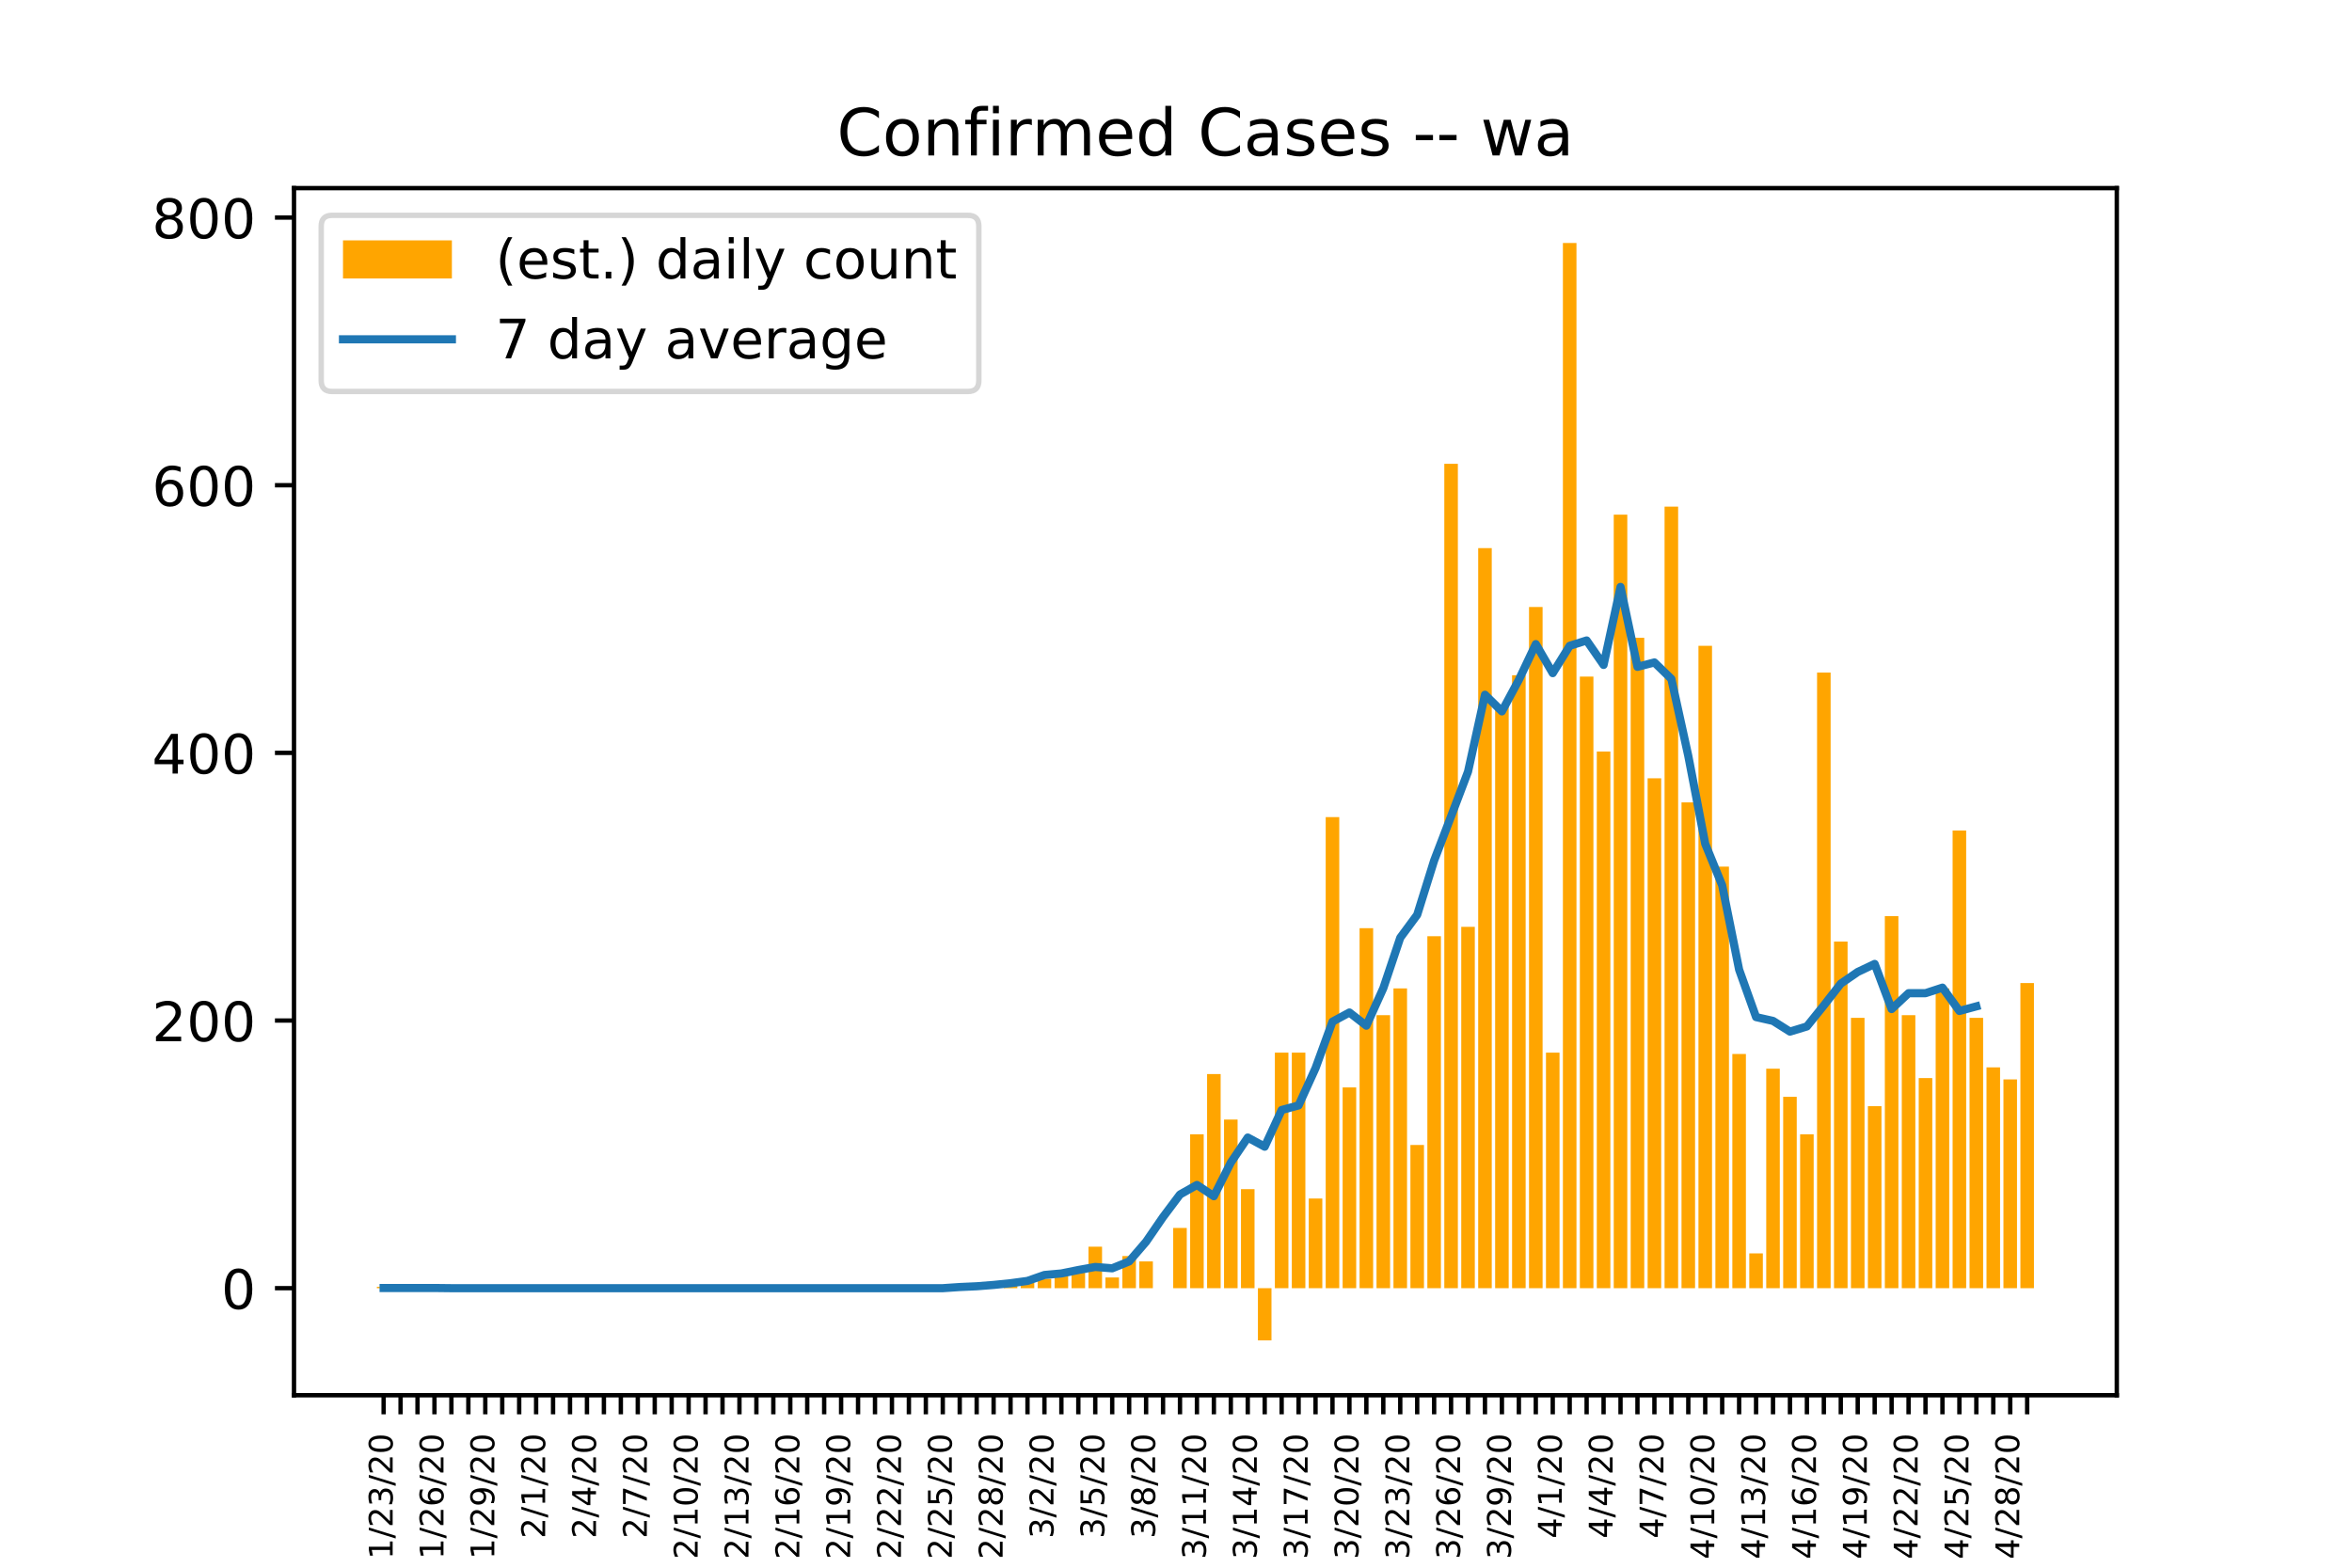 <?xml version="1.0" encoding="utf-8" standalone="no"?>
<!DOCTYPE svg PUBLIC "-//W3C//DTD SVG 1.1//EN"
  "http://www.w3.org/Graphics/SVG/1.1/DTD/svg11.dtd">
<!-- Created with matplotlib (https://matplotlib.org/) -->
<svg height="288pt" version="1.1" viewBox="0 0 432 288" width="432pt" xmlns="http://www.w3.org/2000/svg" xmlns:xlink="http://www.w3.org/1999/xlink">
 <defs>
  <style type="text/css">
*{stroke-linecap:butt;stroke-linejoin:round;}
  </style>
 </defs>
 <g id="figure_1">
  <g id="patch_1">
   <path d="M 0 288 
L 432 288 
L 432 0 
L 0 0 
z
" style="fill:#ffffff;"/>
  </g>
  <g id="axes_1">
   <g id="patch_2">
    <path d="M 54 256.32 
L 388.8 256.32 
L 388.8 34.56 
L 54 34.56 
z
" style="fill:#ffffff;"/>
   </g>
   <g id="patch_3">
    <path clip-path="url(#pb0c27f152d)" d="M 69.218 236.652 
L 71.708 236.652 
L 71.708 236.406 
L 69.218 236.406 
z
" style="fill:#ffa500;"/>
   </g>
   <g id="patch_4">
    <path clip-path="url(#pb0c27f152d)" d="M 72.33 236.652 
L 74.82 236.652 
L 74.82 236.652 
L 72.33 236.652 
z
" style="fill:#ffa500;"/>
   </g>
   <g id="patch_5">
    <path clip-path="url(#pb0c27f152d)" d="M 75.442 236.652 
L 77.932 236.652 
L 77.932 236.652 
L 75.442 236.652 
z
" style="fill:#ffa500;"/>
   </g>
   <g id="patch_6">
    <path clip-path="url(#pb0c27f152d)" d="M 78.554 236.652 
L 81.044 236.652 
L 81.044 236.652 
L 78.554 236.652 
z
" style="fill:#ffa500;"/>
   </g>
   <g id="patch_7">
    <path clip-path="url(#pb0c27f152d)" d="M 81.667 236.652 
L 84.156 236.652 
L 84.156 236.652 
L 81.667 236.652 
z
" style="fill:#ffa500;"/>
   </g>
   <g id="patch_8">
    <path clip-path="url(#pb0c27f152d)" d="M 84.779 236.652 
L 87.268 236.652 
L 87.268 236.652 
L 84.779 236.652 
z
" style="fill:#ffa500;"/>
   </g>
   <g id="patch_9">
    <path clip-path="url(#pb0c27f152d)" d="M 87.891 236.652 
L 90.38 236.652 
L 90.38 236.652 
L 87.891 236.652 
z
" style="fill:#ffa500;"/>
   </g>
   <g id="patch_10">
    <path clip-path="url(#pb0c27f152d)" d="M 91.003 236.652 
L 93.493 236.652 
L 93.493 236.652 
L 91.003 236.652 
z
" style="fill:#ffa500;"/>
   </g>
   <g id="patch_11">
    <path clip-path="url(#pb0c27f152d)" d="M 94.115 236.652 
L 96.605 236.652 
L 96.605 236.652 
L 94.115 236.652 
z
" style="fill:#ffa500;"/>
   </g>
   <g id="patch_12">
    <path clip-path="url(#pb0c27f152d)" d="M 97.227 236.652 
L 99.717 236.652 
L 99.717 236.652 
L 97.227 236.652 
z
" style="fill:#ffa500;"/>
   </g>
   <g id="patch_13">
    <path clip-path="url(#pb0c27f152d)" d="M 100.339 236.652 
L 102.829 236.652 
L 102.829 236.652 
L 100.339 236.652 
z
" style="fill:#ffa500;"/>
   </g>
   <g id="patch_14">
    <path clip-path="url(#pb0c27f152d)" d="M 103.451 236.652 
L 105.941 236.652 
L 105.941 236.652 
L 103.451 236.652 
z
" style="fill:#ffa500;"/>
   </g>
   <g id="patch_15">
    <path clip-path="url(#pb0c27f152d)" d="M 106.563 236.652 
L 109.053 236.652 
L 109.053 236.652 
L 106.563 236.652 
z
" style="fill:#ffa500;"/>
   </g>
   <g id="patch_16">
    <path clip-path="url(#pb0c27f152d)" d="M 109.676 236.652 
L 112.165 236.652 
L 112.165 236.652 
L 109.676 236.652 
z
" style="fill:#ffa500;"/>
   </g>
   <g id="patch_17">
    <path clip-path="url(#pb0c27f152d)" d="M 112.788 236.652 
L 115.277 236.652 
L 115.277 236.652 
L 112.788 236.652 
z
" style="fill:#ffa500;"/>
   </g>
   <g id="patch_18">
    <path clip-path="url(#pb0c27f152d)" d="M 115.9 236.652 
L 118.389 236.652 
L 118.389 236.652 
L 115.9 236.652 
z
" style="fill:#ffa500;"/>
   </g>
   <g id="patch_19">
    <path clip-path="url(#pb0c27f152d)" d="M 119.012 236.652 
L 121.502 236.652 
L 121.502 236.652 
L 119.012 236.652 
z
" style="fill:#ffa500;"/>
   </g>
   <g id="patch_20">
    <path clip-path="url(#pb0c27f152d)" d="M 122.124 236.652 
L 124.614 236.652 
L 124.614 236.652 
L 122.124 236.652 
z
" style="fill:#ffa500;"/>
   </g>
   <g id="patch_21">
    <path clip-path="url(#pb0c27f152d)" d="M 125.236 236.652 
L 127.726 236.652 
L 127.726 236.652 
L 125.236 236.652 
z
" style="fill:#ffa500;"/>
   </g>
   <g id="patch_22">
    <path clip-path="url(#pb0c27f152d)" d="M 128.348 236.652 
L 130.838 236.652 
L 130.838 236.652 
L 128.348 236.652 
z
" style="fill:#ffa500;"/>
   </g>
   <g id="patch_23">
    <path clip-path="url(#pb0c27f152d)" d="M 131.46 236.652 
L 133.95 236.652 
L 133.95 236.652 
L 131.46 236.652 
z
" style="fill:#ffa500;"/>
   </g>
   <g id="patch_24">
    <path clip-path="url(#pb0c27f152d)" d="M 134.572 236.652 
L 137.062 236.652 
L 137.062 236.652 
L 134.572 236.652 
z
" style="fill:#ffa500;"/>
   </g>
   <g id="patch_25">
    <path clip-path="url(#pb0c27f152d)" d="M 137.684 236.652 
L 140.174 236.652 
L 140.174 236.652 
L 137.684 236.652 
z
" style="fill:#ffa500;"/>
   </g>
   <g id="patch_26">
    <path clip-path="url(#pb0c27f152d)" d="M 140.797 236.652 
L 143.286 236.652 
L 143.286 236.652 
L 140.797 236.652 
z
" style="fill:#ffa500;"/>
   </g>
   <g id="patch_27">
    <path clip-path="url(#pb0c27f152d)" d="M 143.909 236.652 
L 146.398 236.652 
L 146.398 236.652 
L 143.909 236.652 
z
" style="fill:#ffa500;"/>
   </g>
   <g id="patch_28">
    <path clip-path="url(#pb0c27f152d)" d="M 147.021 236.652 
L 149.51 236.652 
L 149.51 236.652 
L 147.021 236.652 
z
" style="fill:#ffa500;"/>
   </g>
   <g id="patch_29">
    <path clip-path="url(#pb0c27f152d)" d="M 150.133 236.652 
L 152.623 236.652 
L 152.623 236.652 
L 150.133 236.652 
z
" style="fill:#ffa500;"/>
   </g>
   <g id="patch_30">
    <path clip-path="url(#pb0c27f152d)" d="M 153.245 236.652 
L 155.735 236.652 
L 155.735 236.652 
L 153.245 236.652 
z
" style="fill:#ffa500;"/>
   </g>
   <g id="patch_31">
    <path clip-path="url(#pb0c27f152d)" d="M 156.357 236.652 
L 158.847 236.652 
L 158.847 236.652 
L 156.357 236.652 
z
" style="fill:#ffa500;"/>
   </g>
   <g id="patch_32">
    <path clip-path="url(#pb0c27f152d)" d="M 159.469 236.652 
L 161.959 236.652 
L 161.959 236.652 
L 159.469 236.652 
z
" style="fill:#ffa500;"/>
   </g>
   <g id="patch_33">
    <path clip-path="url(#pb0c27f152d)" d="M 162.581 236.652 
L 165.071 236.652 
L 165.071 236.652 
L 162.581 236.652 
z
" style="fill:#ffa500;"/>
   </g>
   <g id="patch_34">
    <path clip-path="url(#pb0c27f152d)" d="M 165.693 236.652 
L 168.183 236.652 
L 168.183 236.652 
L 165.693 236.652 
z
" style="fill:#ffa500;"/>
   </g>
   <g id="patch_35">
    <path clip-path="url(#pb0c27f152d)" d="M 168.805 236.652 
L 171.295 236.652 
L 171.295 236.652 
L 168.805 236.652 
z
" style="fill:#ffa500;"/>
   </g>
   <g id="patch_36">
    <path clip-path="url(#pb0c27f152d)" d="M 171.918 236.652 
L 174.407 236.652 
L 174.407 236.652 
L 171.918 236.652 
z
" style="fill:#ffa500;"/>
   </g>
   <g id="patch_37">
    <path clip-path="url(#pb0c27f152d)" d="M 175.03 236.652 
L 177.519 236.652 
L 177.519 236.652 
L 175.03 236.652 
z
" style="fill:#ffa500;"/>
   </g>
   <g id="patch_38">
    <path clip-path="url(#pb0c27f152d)" d="M 178.142 236.652 
L 180.631 236.652 
L 180.631 236.652 
L 178.142 236.652 
z
" style="fill:#ffa500;"/>
   </g>
   <g id="patch_39">
    <path clip-path="url(#pb0c27f152d)" d="M 181.254 236.652 
L 183.744 236.652 
L 183.744 236.652 
L 181.254 236.652 
z
" style="fill:#ffa500;"/>
   </g>
   <g id="patch_40">
    <path clip-path="url(#pb0c27f152d)" d="M 184.366 236.652 
L 186.856 236.652 
L 186.856 235.177 
L 184.366 235.177 
z
" style="fill:#ffa500;"/>
   </g>
   <g id="patch_41">
    <path clip-path="url(#pb0c27f152d)" d="M 187.478 236.652 
L 189.968 236.652 
L 189.968 235.668 
L 187.478 235.668 
z
" style="fill:#ffa500;"/>
   </g>
   <g id="patch_42">
    <path clip-path="url(#pb0c27f152d)" d="M 190.59 236.652 
L 193.08 236.652 
L 193.08 234.931 
L 190.59 234.931 
z
" style="fill:#ffa500;"/>
   </g>
   <g id="patch_43">
    <path clip-path="url(#pb0c27f152d)" d="M 193.702 236.652 
L 196.192 236.652 
L 196.192 234.439 
L 193.702 234.439 
z
" style="fill:#ffa500;"/>
   </g>
   <g id="patch_44">
    <path clip-path="url(#pb0c27f152d)" d="M 196.814 236.652 
L 199.304 236.652 
L 199.304 233.701 
L 196.814 233.701 
z
" style="fill:#ffa500;"/>
   </g>
   <g id="patch_45">
    <path clip-path="url(#pb0c27f152d)" d="M 199.926 236.652 
L 202.416 236.652 
L 202.416 229.03 
L 199.926 229.03 
z
" style="fill:#ffa500;"/>
   </g>
   <g id="patch_46">
    <path clip-path="url(#pb0c27f152d)" d="M 203.039 236.652 
L 205.528 236.652 
L 205.528 234.685 
L 203.039 234.685 
z
" style="fill:#ffa500;"/>
   </g>
   <g id="patch_47">
    <path clip-path="url(#pb0c27f152d)" d="M 206.151 236.652 
L 208.64 236.652 
L 208.64 230.751 
L 206.151 230.751 
z
" style="fill:#ffa500;"/>
   </g>
   <g id="patch_48">
    <path clip-path="url(#pb0c27f152d)" d="M 209.263 236.652 
L 211.752 236.652 
L 211.752 231.735 
L 209.263 231.735 
z
" style="fill:#ffa500;"/>
   </g>
   <g id="patch_49">
    <path clip-path="url(#pb0c27f152d)" d="M 212.375 236.652 
L 214.865 236.652 
L 214.865 236.652 
L 212.375 236.652 
z
" style="fill:#ffa500;"/>
   </g>
   <g id="patch_50">
    <path clip-path="url(#pb0c27f152d)" d="M 215.487 236.652 
L 217.977 236.652 
L 217.977 225.588 
L 215.487 225.588 
z
" style="fill:#ffa500;"/>
   </g>
   <g id="patch_51">
    <path clip-path="url(#pb0c27f152d)" d="M 218.599 236.652 
L 221.089 236.652 
L 221.089 208.379 
L 218.599 208.379 
z
" style="fill:#ffa500;"/>
   </g>
   <g id="patch_52">
    <path clip-path="url(#pb0c27f152d)" d="M 221.711 236.652 
L 224.201 236.652 
L 224.201 197.315 
L 221.711 197.315 
z
" style="fill:#ffa500;"/>
   </g>
   <g id="patch_53">
    <path clip-path="url(#pb0c27f152d)" d="M 224.823 236.652 
L 227.313 236.652 
L 227.313 205.674 
L 224.823 205.674 
z
" style="fill:#ffa500;"/>
   </g>
   <g id="patch_54">
    <path clip-path="url(#pb0c27f152d)" d="M 227.935 236.652 
L 230.425 236.652 
L 230.425 218.459 
L 227.935 218.459 
z
" style="fill:#ffa500;"/>
   </g>
   <g id="patch_55">
    <path clip-path="url(#pb0c27f152d)" d="M 231.048 236.652 
L 233.537 236.652 
L 233.537 246.24 
L 231.048 246.24 
z
" style="fill:#ffa500;"/>
   </g>
   <g id="patch_56">
    <path clip-path="url(#pb0c27f152d)" d="M 234.16 236.652 
L 236.649 236.652 
L 236.649 193.381 
L 234.16 193.381 
z
" style="fill:#ffa500;"/>
   </g>
   <g id="patch_57">
    <path clip-path="url(#pb0c27f152d)" d="M 237.272 236.652 
L 239.761 236.652 
L 239.761 193.381 
L 237.272 193.381 
z
" style="fill:#ffa500;"/>
   </g>
   <g id="patch_58">
    <path clip-path="url(#pb0c27f152d)" d="M 240.384 236.652 
L 242.874 236.652 
L 242.874 220.18 
L 240.384 220.18 
z
" style="fill:#ffa500;"/>
   </g>
   <g id="patch_59">
    <path clip-path="url(#pb0c27f152d)" d="M 243.496 236.652 
L 245.986 236.652 
L 245.986 150.111 
L 243.496 150.111 
z
" style="fill:#ffa500;"/>
   </g>
   <g id="patch_60">
    <path clip-path="url(#pb0c27f152d)" d="M 246.608 236.652 
L 249.098 236.652 
L 249.098 199.774 
L 246.608 199.774 
z
" style="fill:#ffa500;"/>
   </g>
   <g id="patch_61">
    <path clip-path="url(#pb0c27f152d)" d="M 249.72 236.652 
L 252.21 236.652 
L 252.21 170.517 
L 249.72 170.517 
z
" style="fill:#ffa500;"/>
   </g>
   <g id="patch_62">
    <path clip-path="url(#pb0c27f152d)" d="M 252.832 236.652 
L 255.322 236.652 
L 255.322 186.498 
L 252.832 186.498 
z
" style="fill:#ffa500;"/>
   </g>
   <g id="patch_63">
    <path clip-path="url(#pb0c27f152d)" d="M 255.944 236.652 
L 258.434 236.652 
L 258.434 181.58 
L 255.944 181.58 
z
" style="fill:#ffa500;"/>
   </g>
   <g id="patch_64">
    <path clip-path="url(#pb0c27f152d)" d="M 259.056 236.652 
L 261.546 236.652 
L 261.546 210.345 
L 259.056 210.345 
z
" style="fill:#ffa500;"/>
   </g>
   <g id="patch_65">
    <path clip-path="url(#pb0c27f152d)" d="M 262.169 236.652 
L 264.658 236.652 
L 264.658 171.992 
L 262.169 171.992 
z
" style="fill:#ffa500;"/>
   </g>
   <g id="patch_66">
    <path clip-path="url(#pb0c27f152d)" d="M 265.281 236.652 
L 267.77 236.652 
L 267.77 85.206 
L 265.281 85.206 
z
" style="fill:#ffa500;"/>
   </g>
   <g id="patch_67">
    <path clip-path="url(#pb0c27f152d)" d="M 268.393 236.652 
L 270.882 236.652 
L 270.882 170.271 
L 268.393 170.271 
z
" style="fill:#ffa500;"/>
   </g>
   <g id="patch_68">
    <path clip-path="url(#pb0c27f152d)" d="M 271.505 236.652 
L 273.995 236.652 
L 273.995 100.695 
L 271.505 100.695 
z
" style="fill:#ffa500;"/>
   </g>
   <g id="patch_69">
    <path clip-path="url(#pb0c27f152d)" d="M 274.617 236.652 
L 277.107 236.652 
L 277.107 129.705 
L 274.617 129.705 
z
" style="fill:#ffa500;"/>
   </g>
   <g id="patch_70">
    <path clip-path="url(#pb0c27f152d)" d="M 277.729 236.652 
L 280.219 236.652 
L 280.219 124.051 
L 277.729 124.051 
z
" style="fill:#ffa500;"/>
   </g>
   <g id="patch_71">
    <path clip-path="url(#pb0c27f152d)" d="M 280.841 236.652 
L 283.331 236.652 
L 283.331 111.512 
L 280.841 111.512 
z
" style="fill:#ffa500;"/>
   </g>
   <g id="patch_72">
    <path clip-path="url(#pb0c27f152d)" d="M 283.953 236.652 
L 286.443 236.652 
L 286.443 193.381 
L 283.953 193.381 
z
" style="fill:#ffa500;"/>
   </g>
   <g id="patch_73">
    <path clip-path="url(#pb0c27f152d)" d="M 287.065 236.652 
L 289.555 236.652 
L 289.555 44.64 
L 287.065 44.64 
z
" style="fill:#ffa500;"/>
   </g>
   <g id="patch_74">
    <path clip-path="url(#pb0c27f152d)" d="M 290.177 236.652 
L 292.667 236.652 
L 292.667 124.297 
L 290.177 124.297 
z
" style="fill:#ffa500;"/>
   </g>
   <g id="patch_75">
    <path clip-path="url(#pb0c27f152d)" d="M 293.29 236.652 
L 295.779 236.652 
L 295.779 138.064 
L 293.29 138.064 
z
" style="fill:#ffa500;"/>
   </g>
   <g id="patch_76">
    <path clip-path="url(#pb0c27f152d)" d="M 296.402 236.652 
L 298.891 236.652 
L 298.891 94.548 
L 296.402 94.548 
z
" style="fill:#ffa500;"/>
   </g>
   <g id="patch_77">
    <path clip-path="url(#pb0c27f152d)" d="M 299.514 236.652 
L 302.003 236.652 
L 302.003 117.167 
L 299.514 117.167 
z
" style="fill:#ffa500;"/>
   </g>
   <g id="patch_78">
    <path clip-path="url(#pb0c27f152d)" d="M 302.626 236.652 
L 305.116 236.652 
L 305.116 142.981 
L 302.626 142.981 
z
" style="fill:#ffa500;"/>
   </g>
   <g id="patch_79">
    <path clip-path="url(#pb0c27f152d)" d="M 305.738 236.652 
L 308.228 236.652 
L 308.228 93.073 
L 305.738 93.073 
z
" style="fill:#ffa500;"/>
   </g>
   <g id="patch_80">
    <path clip-path="url(#pb0c27f152d)" d="M 308.85 236.652 
L 311.34 236.652 
L 311.34 147.407 
L 308.85 147.407 
z
" style="fill:#ffa500;"/>
   </g>
   <g id="patch_81">
    <path clip-path="url(#pb0c27f152d)" d="M 311.962 236.652 
L 314.452 236.652 
L 314.452 118.642 
L 311.962 118.642 
z
" style="fill:#ffa500;"/>
   </g>
   <g id="patch_82">
    <path clip-path="url(#pb0c27f152d)" d="M 315.074 236.652 
L 317.564 236.652 
L 317.564 159.208 
L 315.074 159.208 
z
" style="fill:#ffa500;"/>
   </g>
   <g id="patch_83">
    <path clip-path="url(#pb0c27f152d)" d="M 318.186 236.652 
L 320.676 236.652 
L 320.676 193.627 
L 318.186 193.627 
z
" style="fill:#ffa500;"/>
   </g>
   <g id="patch_84">
    <path clip-path="url(#pb0c27f152d)" d="M 321.298 236.652 
L 323.788 236.652 
L 323.788 230.26 
L 321.298 230.26 
z
" style="fill:#ffa500;"/>
   </g>
   <g id="patch_85">
    <path clip-path="url(#pb0c27f152d)" d="M 324.411 236.652 
L 326.9 236.652 
L 326.9 196.332 
L 324.411 196.332 
z
" style="fill:#ffa500;"/>
   </g>
   <g id="patch_86">
    <path clip-path="url(#pb0c27f152d)" d="M 327.523 236.652 
L 330.012 236.652 
L 330.012 201.495 
L 327.523 201.495 
z
" style="fill:#ffa500;"/>
   </g>
   <g id="patch_87">
    <path clip-path="url(#pb0c27f152d)" d="M 330.635 236.652 
L 333.124 236.652 
L 333.124 208.379 
L 330.635 208.379 
z
" style="fill:#ffa500;"/>
   </g>
   <g id="patch_88">
    <path clip-path="url(#pb0c27f152d)" d="M 333.747 236.652 
L 336.237 236.652 
L 336.237 123.559 
L 333.747 123.559 
z
" style="fill:#ffa500;"/>
   </g>
   <g id="patch_89">
    <path clip-path="url(#pb0c27f152d)" d="M 336.859 236.652 
L 339.349 236.652 
L 339.349 172.976 
L 336.859 172.976 
z
" style="fill:#ffa500;"/>
   </g>
   <g id="patch_90">
    <path clip-path="url(#pb0c27f152d)" d="M 339.971 236.652 
L 342.461 236.652 
L 342.461 186.989 
L 339.971 186.989 
z
" style="fill:#ffa500;"/>
   </g>
   <g id="patch_91">
    <path clip-path="url(#pb0c27f152d)" d="M 343.083 236.652 
L 345.573 236.652 
L 345.573 203.216 
L 343.083 203.216 
z
" style="fill:#ffa500;"/>
   </g>
   <g id="patch_92">
    <path clip-path="url(#pb0c27f152d)" d="M 346.195 236.652 
L 348.685 236.652 
L 348.685 168.304 
L 346.195 168.304 
z
" style="fill:#ffa500;"/>
   </g>
   <g id="patch_93">
    <path clip-path="url(#pb0c27f152d)" d="M 349.307 236.652 
L 351.797 236.652 
L 351.797 186.498 
L 349.307 186.498 
z
" style="fill:#ffa500;"/>
   </g>
   <g id="patch_94">
    <path clip-path="url(#pb0c27f152d)" d="M 352.42 236.652 
L 354.909 236.652 
L 354.909 198.053 
L 352.42 198.053 
z
" style="fill:#ffa500;"/>
   </g>
   <g id="patch_95">
    <path clip-path="url(#pb0c27f152d)" d="M 355.532 236.652 
L 358.021 236.652 
L 358.021 181.58 
L 355.532 181.58 
z
" style="fill:#ffa500;"/>
   </g>
   <g id="patch_96">
    <path clip-path="url(#pb0c27f152d)" d="M 358.644 236.652 
L 361.133 236.652 
L 361.133 152.57 
L 358.644 152.57 
z
" style="fill:#ffa500;"/>
   </g>
   <g id="patch_97">
    <path clip-path="url(#pb0c27f152d)" d="M 361.756 236.652 
L 364.246 236.652 
L 364.246 186.989 
L 361.756 186.989 
z
" style="fill:#ffa500;"/>
   </g>
   <g id="patch_98">
    <path clip-path="url(#pb0c27f152d)" d="M 364.868 236.652 
L 367.358 236.652 
L 367.358 196.086 
L 364.868 196.086 
z
" style="fill:#ffa500;"/>
   </g>
   <g id="patch_99">
    <path clip-path="url(#pb0c27f152d)" d="M 367.98 236.652 
L 370.47 236.652 
L 370.47 198.299 
L 367.98 198.299 
z
" style="fill:#ffa500;"/>
   </g>
   <g id="patch_100">
    <path clip-path="url(#pb0c27f152d)" d="M 371.092 236.652 
L 373.582 236.652 
L 373.582 180.597 
L 371.092 180.597 
z
" style="fill:#ffa500;"/>
   </g>
   <g id="matplotlib.axis_1">
    <g id="xtick_1">
     <g id="line2d_1">
      <defs>
       <path d="M 0 0 
L 0 3.5 
" id="m6f2258e2a8" style="stroke:#000000;stroke-width:0.8;"/>
      </defs>
      <g>
       <use style="stroke:#000000;stroke-width:0.8;" x="70.463" xlink:href="#m6f2258e2a8" y="256.32"/>
      </g>
     </g>
     <g id="text_1">
      <!-- 1/23/20 -->
      <defs>
       <path d="M 12.406 8.297 
L 28.516 8.297 
L 28.516 63.922 
L 10.984 60.406 
L 10.984 69.391 
L 28.422 72.906 
L 38.281 72.906 
L 38.281 8.297 
L 54.391 8.297 
L 54.391 0 
L 12.406 0 
z
" id="DejaVuSans-49"/>
       <path d="M 25.391 72.906 
L 33.688 72.906 
L 8.297 -9.281 
L 0 -9.281 
z
" id="DejaVuSans-47"/>
       <path d="M 19.188 8.297 
L 53.609 8.297 
L 53.609 0 
L 7.328 0 
L 7.328 8.297 
Q 12.938 14.109 22.625 23.891 
Q 32.328 33.688 34.812 36.531 
Q 39.547 41.844 41.422 45.531 
Q 43.312 49.219 43.312 52.781 
Q 43.312 58.594 39.234 62.25 
Q 35.156 65.922 28.609 65.922 
Q 23.969 65.922 18.812 64.312 
Q 13.672 62.703 7.812 59.422 
L 7.812 69.391 
Q 13.766 71.781 18.938 73 
Q 24.125 74.219 28.422 74.219 
Q 39.75 74.219 46.484 68.547 
Q 53.219 62.891 53.219 53.422 
Q 53.219 48.922 51.531 44.891 
Q 49.859 40.875 45.406 35.406 
Q 44.188 33.984 37.641 27.219 
Q 31.109 20.453 19.188 8.297 
z
" id="DejaVuSans-50"/>
       <path d="M 40.578 39.312 
Q 47.656 37.797 51.625 33 
Q 55.609 28.219 55.609 21.188 
Q 55.609 10.406 48.188 4.484 
Q 40.766 -1.422 27.094 -1.422 
Q 22.516 -1.422 17.656 -0.516 
Q 12.797 0.391 7.625 2.203 
L 7.625 11.719 
Q 11.719 9.328 16.594 8.109 
Q 21.484 6.891 26.812 6.891 
Q 36.078 6.891 40.938 10.547 
Q 45.797 14.203 45.797 21.188 
Q 45.797 27.641 41.281 31.266 
Q 36.766 34.906 28.719 34.906 
L 20.219 34.906 
L 20.219 43.016 
L 29.109 43.016 
Q 36.375 43.016 40.234 45.922 
Q 44.094 48.828 44.094 54.297 
Q 44.094 59.906 40.109 62.906 
Q 36.141 65.922 28.719 65.922 
Q 24.656 65.922 20.016 65.031 
Q 15.375 64.156 9.812 62.312 
L 9.812 71.094 
Q 15.438 72.656 20.344 73.438 
Q 25.25 74.219 29.594 74.219 
Q 40.828 74.219 47.359 69.109 
Q 53.906 64.016 53.906 55.328 
Q 53.906 49.266 50.438 45.094 
Q 46.969 40.922 40.578 39.312 
z
" id="DejaVuSans-51"/>
       <path d="M 31.781 66.406 
Q 24.172 66.406 20.328 58.906 
Q 16.5 51.422 16.5 36.375 
Q 16.5 21.391 20.328 13.891 
Q 24.172 6.391 31.781 6.391 
Q 39.453 6.391 43.281 13.891 
Q 47.125 21.391 47.125 36.375 
Q 47.125 51.422 43.281 58.906 
Q 39.453 66.406 31.781 66.406 
z
M 31.781 74.219 
Q 44.047 74.219 50.516 64.516 
Q 56.984 54.828 56.984 36.375 
Q 56.984 17.969 50.516 8.266 
Q 44.047 -1.422 31.781 -1.422 
Q 19.531 -1.422 13.062 8.266 
Q 6.594 17.969 6.594 36.375 
Q 6.594 54.828 13.062 64.516 
Q 19.531 74.219 31.781 74.219 
z
" id="DejaVuSans-48"/>
      </defs>
      <g transform="translate(72.119 286.45)rotate(-90)scale(0.06 -0.06)">
       <use xlink:href="#DejaVuSans-49"/>
       <use x="63.623" xlink:href="#DejaVuSans-47"/>
       <use x="97.314" xlink:href="#DejaVuSans-50"/>
       <use x="160.938" xlink:href="#DejaVuSans-51"/>
       <use x="224.561" xlink:href="#DejaVuSans-47"/>
       <use x="258.252" xlink:href="#DejaVuSans-50"/>
       <use x="321.875" xlink:href="#DejaVuSans-48"/>
      </g>
     </g>
    </g>
    <g id="xtick_2">
     <g id="line2d_2">
      <g>
       <use style="stroke:#000000;stroke-width:0.8;" x="73.575" xlink:href="#m6f2258e2a8" y="256.32"/>
      </g>
     </g>
    </g>
    <g id="xtick_3">
     <g id="line2d_3">
      <g>
       <use style="stroke:#000000;stroke-width:0.8;" x="76.687" xlink:href="#m6f2258e2a8" y="256.32"/>
      </g>
     </g>
    </g>
    <g id="xtick_4">
     <g id="line2d_4">
      <g>
       <use style="stroke:#000000;stroke-width:0.8;" x="79.799" xlink:href="#m6f2258e2a8" y="256.32"/>
      </g>
     </g>
     <g id="text_2">
      <!-- 1/26/20 -->
      <defs>
       <path d="M 33.016 40.375 
Q 26.375 40.375 22.484 35.828 
Q 18.609 31.297 18.609 23.391 
Q 18.609 15.531 22.484 10.953 
Q 26.375 6.391 33.016 6.391 
Q 39.656 6.391 43.531 10.953 
Q 47.406 15.531 47.406 23.391 
Q 47.406 31.297 43.531 35.828 
Q 39.656 40.375 33.016 40.375 
z
M 52.594 71.297 
L 52.594 62.312 
Q 48.875 64.062 45.094 64.984 
Q 41.312 65.922 37.594 65.922 
Q 27.828 65.922 22.672 59.328 
Q 17.531 52.734 16.797 39.406 
Q 19.672 43.656 24.016 45.922 
Q 28.375 48.188 33.594 48.188 
Q 44.578 48.188 50.953 41.516 
Q 57.328 34.859 57.328 23.391 
Q 57.328 12.156 50.688 5.359 
Q 44.047 -1.422 33.016 -1.422 
Q 20.359 -1.422 13.672 8.266 
Q 6.984 17.969 6.984 36.375 
Q 6.984 53.656 15.188 63.938 
Q 23.391 74.219 37.203 74.219 
Q 40.922 74.219 44.703 73.484 
Q 48.484 72.75 52.594 71.297 
z
" id="DejaVuSans-54"/>
      </defs>
      <g transform="translate(81.455 286.45)rotate(-90)scale(0.06 -0.06)">
       <use xlink:href="#DejaVuSans-49"/>
       <use x="63.623" xlink:href="#DejaVuSans-47"/>
       <use x="97.314" xlink:href="#DejaVuSans-50"/>
       <use x="160.938" xlink:href="#DejaVuSans-54"/>
       <use x="224.561" xlink:href="#DejaVuSans-47"/>
       <use x="258.252" xlink:href="#DejaVuSans-50"/>
       <use x="321.875" xlink:href="#DejaVuSans-48"/>
      </g>
     </g>
    </g>
    <g id="xtick_5">
     <g id="line2d_5">
      <g>
       <use style="stroke:#000000;stroke-width:0.8;" x="82.911" xlink:href="#m6f2258e2a8" y="256.32"/>
      </g>
     </g>
    </g>
    <g id="xtick_6">
     <g id="line2d_6">
      <g>
       <use style="stroke:#000000;stroke-width:0.8;" x="86.024" xlink:href="#m6f2258e2a8" y="256.32"/>
      </g>
     </g>
    </g>
    <g id="xtick_7">
     <g id="line2d_7">
      <g>
       <use style="stroke:#000000;stroke-width:0.8;" x="89.136" xlink:href="#m6f2258e2a8" y="256.32"/>
      </g>
     </g>
     <g id="text_3">
      <!-- 1/29/20 -->
      <defs>
       <path d="M 10.984 1.516 
L 10.984 10.5 
Q 14.703 8.734 18.5 7.812 
Q 22.312 6.891 25.984 6.891 
Q 35.75 6.891 40.891 13.453 
Q 46.047 20.016 46.781 33.406 
Q 43.953 29.203 39.594 26.953 
Q 35.25 24.703 29.984 24.703 
Q 19.047 24.703 12.672 31.312 
Q 6.297 37.938 6.297 49.422 
Q 6.297 60.641 12.938 67.422 
Q 19.578 74.219 30.609 74.219 
Q 43.266 74.219 49.922 64.516 
Q 56.594 54.828 56.594 36.375 
Q 56.594 19.141 48.406 8.859 
Q 40.234 -1.422 26.422 -1.422 
Q 22.703 -1.422 18.891 -0.688 
Q 15.094 0.047 10.984 1.516 
z
M 30.609 32.422 
Q 37.25 32.422 41.125 36.953 
Q 45.016 41.5 45.016 49.422 
Q 45.016 57.281 41.125 61.844 
Q 37.25 66.406 30.609 66.406 
Q 23.969 66.406 20.094 61.844 
Q 16.219 57.281 16.219 49.422 
Q 16.219 41.5 20.094 36.953 
Q 23.969 32.422 30.609 32.422 
z
" id="DejaVuSans-57"/>
      </defs>
      <g transform="translate(90.791 286.45)rotate(-90)scale(0.06 -0.06)">
       <use xlink:href="#DejaVuSans-49"/>
       <use x="63.623" xlink:href="#DejaVuSans-47"/>
       <use x="97.314" xlink:href="#DejaVuSans-50"/>
       <use x="160.938" xlink:href="#DejaVuSans-57"/>
       <use x="224.561" xlink:href="#DejaVuSans-47"/>
       <use x="258.252" xlink:href="#DejaVuSans-50"/>
       <use x="321.875" xlink:href="#DejaVuSans-48"/>
      </g>
     </g>
    </g>
    <g id="xtick_8">
     <g id="line2d_8">
      <g>
       <use style="stroke:#000000;stroke-width:0.8;" x="92.248" xlink:href="#m6f2258e2a8" y="256.32"/>
      </g>
     </g>
    </g>
    <g id="xtick_9">
     <g id="line2d_9">
      <g>
       <use style="stroke:#000000;stroke-width:0.8;" x="95.36" xlink:href="#m6f2258e2a8" y="256.32"/>
      </g>
     </g>
    </g>
    <g id="xtick_10">
     <g id="line2d_10">
      <g>
       <use style="stroke:#000000;stroke-width:0.8;" x="98.472" xlink:href="#m6f2258e2a8" y="256.32"/>
      </g>
     </g>
     <g id="text_4">
      <!-- 2/1/20 -->
      <g transform="translate(100.128 282.632)rotate(-90)scale(0.06 -0.06)">
       <use xlink:href="#DejaVuSans-50"/>
       <use x="63.623" xlink:href="#DejaVuSans-47"/>
       <use x="97.314" xlink:href="#DejaVuSans-49"/>
       <use x="160.938" xlink:href="#DejaVuSans-47"/>
       <use x="194.629" xlink:href="#DejaVuSans-50"/>
       <use x="258.252" xlink:href="#DejaVuSans-48"/>
      </g>
     </g>
    </g>
    <g id="xtick_11">
     <g id="line2d_11">
      <g>
       <use style="stroke:#000000;stroke-width:0.8;" x="101.584" xlink:href="#m6f2258e2a8" y="256.32"/>
      </g>
     </g>
    </g>
    <g id="xtick_12">
     <g id="line2d_12">
      <g>
       <use style="stroke:#000000;stroke-width:0.8;" x="104.696" xlink:href="#m6f2258e2a8" y="256.32"/>
      </g>
     </g>
    </g>
    <g id="xtick_13">
     <g id="line2d_13">
      <g>
       <use style="stroke:#000000;stroke-width:0.8;" x="107.808" xlink:href="#m6f2258e2a8" y="256.32"/>
      </g>
     </g>
     <g id="text_5">
      <!-- 2/4/20 -->
      <defs>
       <path d="M 37.797 64.312 
L 12.891 25.391 
L 37.797 25.391 
z
M 35.203 72.906 
L 47.609 72.906 
L 47.609 25.391 
L 58.016 25.391 
L 58.016 17.188 
L 47.609 17.188 
L 47.609 0 
L 37.797 0 
L 37.797 17.188 
L 4.891 17.188 
L 4.891 26.703 
z
" id="DejaVuSans-52"/>
      </defs>
      <g transform="translate(109.464 282.632)rotate(-90)scale(0.06 -0.06)">
       <use xlink:href="#DejaVuSans-50"/>
       <use x="63.623" xlink:href="#DejaVuSans-47"/>
       <use x="97.314" xlink:href="#DejaVuSans-52"/>
       <use x="160.938" xlink:href="#DejaVuSans-47"/>
       <use x="194.629" xlink:href="#DejaVuSans-50"/>
       <use x="258.252" xlink:href="#DejaVuSans-48"/>
      </g>
     </g>
    </g>
    <g id="xtick_14">
     <g id="line2d_14">
      <g>
       <use style="stroke:#000000;stroke-width:0.8;" x="110.92" xlink:href="#m6f2258e2a8" y="256.32"/>
      </g>
     </g>
    </g>
    <g id="xtick_15">
     <g id="line2d_15">
      <g>
       <use style="stroke:#000000;stroke-width:0.8;" x="114.032" xlink:href="#m6f2258e2a8" y="256.32"/>
      </g>
     </g>
    </g>
    <g id="xtick_16">
     <g id="line2d_16">
      <g>
       <use style="stroke:#000000;stroke-width:0.8;" x="117.145" xlink:href="#m6f2258e2a8" y="256.32"/>
      </g>
     </g>
     <g id="text_6">
      <!-- 2/7/20 -->
      <defs>
       <path d="M 8.203 72.906 
L 55.078 72.906 
L 55.078 68.703 
L 28.609 0 
L 18.312 0 
L 43.219 64.594 
L 8.203 64.594 
z
" id="DejaVuSans-55"/>
      </defs>
      <g transform="translate(118.8 282.632)rotate(-90)scale(0.06 -0.06)">
       <use xlink:href="#DejaVuSans-50"/>
       <use x="63.623" xlink:href="#DejaVuSans-47"/>
       <use x="97.314" xlink:href="#DejaVuSans-55"/>
       <use x="160.938" xlink:href="#DejaVuSans-47"/>
       <use x="194.629" xlink:href="#DejaVuSans-50"/>
       <use x="258.252" xlink:href="#DejaVuSans-48"/>
      </g>
     </g>
    </g>
    <g id="xtick_17">
     <g id="line2d_17">
      <g>
       <use style="stroke:#000000;stroke-width:0.8;" x="120.257" xlink:href="#m6f2258e2a8" y="256.32"/>
      </g>
     </g>
    </g>
    <g id="xtick_18">
     <g id="line2d_18">
      <g>
       <use style="stroke:#000000;stroke-width:0.8;" x="123.369" xlink:href="#m6f2258e2a8" y="256.32"/>
      </g>
     </g>
    </g>
    <g id="xtick_19">
     <g id="line2d_19">
      <g>
       <use style="stroke:#000000;stroke-width:0.8;" x="126.481" xlink:href="#m6f2258e2a8" y="256.32"/>
      </g>
     </g>
     <g id="text_7">
      <!-- 2/10/20 -->
      <g transform="translate(128.136 286.45)rotate(-90)scale(0.06 -0.06)">
       <use xlink:href="#DejaVuSans-50"/>
       <use x="63.623" xlink:href="#DejaVuSans-47"/>
       <use x="97.314" xlink:href="#DejaVuSans-49"/>
       <use x="160.938" xlink:href="#DejaVuSans-48"/>
       <use x="224.561" xlink:href="#DejaVuSans-47"/>
       <use x="258.252" xlink:href="#DejaVuSans-50"/>
       <use x="321.875" xlink:href="#DejaVuSans-48"/>
      </g>
     </g>
    </g>
    <g id="xtick_20">
     <g id="line2d_20">
      <g>
       <use style="stroke:#000000;stroke-width:0.8;" x="129.593" xlink:href="#m6f2258e2a8" y="256.32"/>
      </g>
     </g>
    </g>
    <g id="xtick_21">
     <g id="line2d_21">
      <g>
       <use style="stroke:#000000;stroke-width:0.8;" x="132.705" xlink:href="#m6f2258e2a8" y="256.32"/>
      </g>
     </g>
    </g>
    <g id="xtick_22">
     <g id="line2d_22">
      <g>
       <use style="stroke:#000000;stroke-width:0.8;" x="135.817" xlink:href="#m6f2258e2a8" y="256.32"/>
      </g>
     </g>
     <g id="text_8">
      <!-- 2/13/20 -->
      <g transform="translate(137.473 286.45)rotate(-90)scale(0.06 -0.06)">
       <use xlink:href="#DejaVuSans-50"/>
       <use x="63.623" xlink:href="#DejaVuSans-47"/>
       <use x="97.314" xlink:href="#DejaVuSans-49"/>
       <use x="160.938" xlink:href="#DejaVuSans-51"/>
       <use x="224.561" xlink:href="#DejaVuSans-47"/>
       <use x="258.252" xlink:href="#DejaVuSans-50"/>
       <use x="321.875" xlink:href="#DejaVuSans-48"/>
      </g>
     </g>
    </g>
    <g id="xtick_23">
     <g id="line2d_23">
      <g>
       <use style="stroke:#000000;stroke-width:0.8;" x="138.929" xlink:href="#m6f2258e2a8" y="256.32"/>
      </g>
     </g>
    </g>
    <g id="xtick_24">
     <g id="line2d_24">
      <g>
       <use style="stroke:#000000;stroke-width:0.8;" x="142.041" xlink:href="#m6f2258e2a8" y="256.32"/>
      </g>
     </g>
    </g>
    <g id="xtick_25">
     <g id="line2d_25">
      <g>
       <use style="stroke:#000000;stroke-width:0.8;" x="145.153" xlink:href="#m6f2258e2a8" y="256.32"/>
      </g>
     </g>
     <g id="text_9">
      <!-- 2/16/20 -->
      <g transform="translate(146.809 286.45)rotate(-90)scale(0.06 -0.06)">
       <use xlink:href="#DejaVuSans-50"/>
       <use x="63.623" xlink:href="#DejaVuSans-47"/>
       <use x="97.314" xlink:href="#DejaVuSans-49"/>
       <use x="160.938" xlink:href="#DejaVuSans-54"/>
       <use x="224.561" xlink:href="#DejaVuSans-47"/>
       <use x="258.252" xlink:href="#DejaVuSans-50"/>
       <use x="321.875" xlink:href="#DejaVuSans-48"/>
      </g>
     </g>
    </g>
    <g id="xtick_26">
     <g id="line2d_26">
      <g>
       <use style="stroke:#000000;stroke-width:0.8;" x="148.266" xlink:href="#m6f2258e2a8" y="256.32"/>
      </g>
     </g>
    </g>
    <g id="xtick_27">
     <g id="line2d_27">
      <g>
       <use style="stroke:#000000;stroke-width:0.8;" x="151.378" xlink:href="#m6f2258e2a8" y="256.32"/>
      </g>
     </g>
    </g>
    <g id="xtick_28">
     <g id="line2d_28">
      <g>
       <use style="stroke:#000000;stroke-width:0.8;" x="154.49" xlink:href="#m6f2258e2a8" y="256.32"/>
      </g>
     </g>
     <g id="text_10">
      <!-- 2/19/20 -->
      <g transform="translate(156.145 286.45)rotate(-90)scale(0.06 -0.06)">
       <use xlink:href="#DejaVuSans-50"/>
       <use x="63.623" xlink:href="#DejaVuSans-47"/>
       <use x="97.314" xlink:href="#DejaVuSans-49"/>
       <use x="160.938" xlink:href="#DejaVuSans-57"/>
       <use x="224.561" xlink:href="#DejaVuSans-47"/>
       <use x="258.252" xlink:href="#DejaVuSans-50"/>
       <use x="321.875" xlink:href="#DejaVuSans-48"/>
      </g>
     </g>
    </g>
    <g id="xtick_29">
     <g id="line2d_29">
      <g>
       <use style="stroke:#000000;stroke-width:0.8;" x="157.602" xlink:href="#m6f2258e2a8" y="256.32"/>
      </g>
     </g>
    </g>
    <g id="xtick_30">
     <g id="line2d_30">
      <g>
       <use style="stroke:#000000;stroke-width:0.8;" x="160.714" xlink:href="#m6f2258e2a8" y="256.32"/>
      </g>
     </g>
    </g>
    <g id="xtick_31">
     <g id="line2d_31">
      <g>
       <use style="stroke:#000000;stroke-width:0.8;" x="163.826" xlink:href="#m6f2258e2a8" y="256.32"/>
      </g>
     </g>
     <g id="text_11">
      <!-- 2/22/20 -->
      <g transform="translate(165.482 286.45)rotate(-90)scale(0.06 -0.06)">
       <use xlink:href="#DejaVuSans-50"/>
       <use x="63.623" xlink:href="#DejaVuSans-47"/>
       <use x="97.314" xlink:href="#DejaVuSans-50"/>
       <use x="160.938" xlink:href="#DejaVuSans-50"/>
       <use x="224.561" xlink:href="#DejaVuSans-47"/>
       <use x="258.252" xlink:href="#DejaVuSans-50"/>
       <use x="321.875" xlink:href="#DejaVuSans-48"/>
      </g>
     </g>
    </g>
    <g id="xtick_32">
     <g id="line2d_32">
      <g>
       <use style="stroke:#000000;stroke-width:0.8;" x="166.938" xlink:href="#m6f2258e2a8" y="256.32"/>
      </g>
     </g>
    </g>
    <g id="xtick_33">
     <g id="line2d_33">
      <g>
       <use style="stroke:#000000;stroke-width:0.8;" x="170.05" xlink:href="#m6f2258e2a8" y="256.32"/>
      </g>
     </g>
    </g>
    <g id="xtick_34">
     <g id="line2d_34">
      <g>
       <use style="stroke:#000000;stroke-width:0.8;" x="173.162" xlink:href="#m6f2258e2a8" y="256.32"/>
      </g>
     </g>
     <g id="text_12">
      <!-- 2/25/20 -->
      <defs>
       <path d="M 10.797 72.906 
L 49.516 72.906 
L 49.516 64.594 
L 19.828 64.594 
L 19.828 46.734 
Q 21.969 47.469 24.109 47.828 
Q 26.266 48.188 28.422 48.188 
Q 40.625 48.188 47.75 41.5 
Q 54.891 34.812 54.891 23.391 
Q 54.891 11.625 47.562 5.094 
Q 40.234 -1.422 26.906 -1.422 
Q 22.312 -1.422 17.547 -0.641 
Q 12.797 0.141 7.719 1.703 
L 7.719 11.625 
Q 12.109 9.234 16.797 8.062 
Q 21.484 6.891 26.703 6.891 
Q 35.156 6.891 40.078 11.328 
Q 45.016 15.766 45.016 23.391 
Q 45.016 31 40.078 35.438 
Q 35.156 39.891 26.703 39.891 
Q 22.75 39.891 18.812 39.016 
Q 14.891 38.141 10.797 36.281 
z
" id="DejaVuSans-53"/>
      </defs>
      <g transform="translate(174.818 286.45)rotate(-90)scale(0.06 -0.06)">
       <use xlink:href="#DejaVuSans-50"/>
       <use x="63.623" xlink:href="#DejaVuSans-47"/>
       <use x="97.314" xlink:href="#DejaVuSans-50"/>
       <use x="160.938" xlink:href="#DejaVuSans-53"/>
       <use x="224.561" xlink:href="#DejaVuSans-47"/>
       <use x="258.252" xlink:href="#DejaVuSans-50"/>
       <use x="321.875" xlink:href="#DejaVuSans-48"/>
      </g>
     </g>
    </g>
    <g id="xtick_35">
     <g id="line2d_35">
      <g>
       <use style="stroke:#000000;stroke-width:0.8;" x="176.275" xlink:href="#m6f2258e2a8" y="256.32"/>
      </g>
     </g>
    </g>
    <g id="xtick_36">
     <g id="line2d_36">
      <g>
       <use style="stroke:#000000;stroke-width:0.8;" x="179.387" xlink:href="#m6f2258e2a8" y="256.32"/>
      </g>
     </g>
    </g>
    <g id="xtick_37">
     <g id="line2d_37">
      <g>
       <use style="stroke:#000000;stroke-width:0.8;" x="182.499" xlink:href="#m6f2258e2a8" y="256.32"/>
      </g>
     </g>
     <g id="text_13">
      <!-- 2/28/20 -->
      <defs>
       <path d="M 31.781 34.625 
Q 24.75 34.625 20.719 30.859 
Q 16.703 27.094 16.703 20.516 
Q 16.703 13.922 20.719 10.156 
Q 24.75 6.391 31.781 6.391 
Q 38.812 6.391 42.859 10.172 
Q 46.922 13.969 46.922 20.516 
Q 46.922 27.094 42.891 30.859 
Q 38.875 34.625 31.781 34.625 
z
M 21.922 38.812 
Q 15.578 40.375 12.031 44.719 
Q 8.5 49.078 8.5 55.328 
Q 8.5 64.062 14.719 69.141 
Q 20.953 74.219 31.781 74.219 
Q 42.672 74.219 48.875 69.141 
Q 55.078 64.062 55.078 55.328 
Q 55.078 49.078 51.531 44.719 
Q 48 40.375 41.703 38.812 
Q 48.828 37.156 52.797 32.312 
Q 56.781 27.484 56.781 20.516 
Q 56.781 9.906 50.312 4.234 
Q 43.844 -1.422 31.781 -1.422 
Q 19.734 -1.422 13.25 4.234 
Q 6.781 9.906 6.781 20.516 
Q 6.781 27.484 10.781 32.312 
Q 14.797 37.156 21.922 38.812 
z
M 18.312 54.391 
Q 18.312 48.734 21.844 45.562 
Q 25.391 42.391 31.781 42.391 
Q 38.141 42.391 41.719 45.562 
Q 45.312 48.734 45.312 54.391 
Q 45.312 60.062 41.719 63.234 
Q 38.141 66.406 31.781 66.406 
Q 25.391 66.406 21.844 63.234 
Q 18.312 60.062 18.312 54.391 
z
" id="DejaVuSans-56"/>
      </defs>
      <g transform="translate(184.154 286.45)rotate(-90)scale(0.06 -0.06)">
       <use xlink:href="#DejaVuSans-50"/>
       <use x="63.623" xlink:href="#DejaVuSans-47"/>
       <use x="97.314" xlink:href="#DejaVuSans-50"/>
       <use x="160.938" xlink:href="#DejaVuSans-56"/>
       <use x="224.561" xlink:href="#DejaVuSans-47"/>
       <use x="258.252" xlink:href="#DejaVuSans-50"/>
       <use x="321.875" xlink:href="#DejaVuSans-48"/>
      </g>
     </g>
    </g>
    <g id="xtick_38">
     <g id="line2d_38">
      <g>
       <use style="stroke:#000000;stroke-width:0.8;" x="185.611" xlink:href="#m6f2258e2a8" y="256.32"/>
      </g>
     </g>
    </g>
    <g id="xtick_39">
     <g id="line2d_39">
      <g>
       <use style="stroke:#000000;stroke-width:0.8;" x="188.723" xlink:href="#m6f2258e2a8" y="256.32"/>
      </g>
     </g>
    </g>
    <g id="xtick_40">
     <g id="line2d_40">
      <g>
       <use style="stroke:#000000;stroke-width:0.8;" x="191.835" xlink:href="#m6f2258e2a8" y="256.32"/>
      </g>
     </g>
     <g id="text_14">
      <!-- 3/2/20 -->
      <g transform="translate(193.491 282.632)rotate(-90)scale(0.06 -0.06)">
       <use xlink:href="#DejaVuSans-51"/>
       <use x="63.623" xlink:href="#DejaVuSans-47"/>
       <use x="97.314" xlink:href="#DejaVuSans-50"/>
       <use x="160.938" xlink:href="#DejaVuSans-47"/>
       <use x="194.629" xlink:href="#DejaVuSans-50"/>
       <use x="258.252" xlink:href="#DejaVuSans-48"/>
      </g>
     </g>
    </g>
    <g id="xtick_41">
     <g id="line2d_41">
      <g>
       <use style="stroke:#000000;stroke-width:0.8;" x="194.947" xlink:href="#m6f2258e2a8" y="256.32"/>
      </g>
     </g>
    </g>
    <g id="xtick_42">
     <g id="line2d_42">
      <g>
       <use style="stroke:#000000;stroke-width:0.8;" x="198.059" xlink:href="#m6f2258e2a8" y="256.32"/>
      </g>
     </g>
    </g>
    <g id="xtick_43">
     <g id="line2d_43">
      <g>
       <use style="stroke:#000000;stroke-width:0.8;" x="201.171" xlink:href="#m6f2258e2a8" y="256.32"/>
      </g>
     </g>
     <g id="text_15">
      <!-- 3/5/20 -->
      <g transform="translate(202.827 282.632)rotate(-90)scale(0.06 -0.06)">
       <use xlink:href="#DejaVuSans-51"/>
       <use x="63.623" xlink:href="#DejaVuSans-47"/>
       <use x="97.314" xlink:href="#DejaVuSans-53"/>
       <use x="160.938" xlink:href="#DejaVuSans-47"/>
       <use x="194.629" xlink:href="#DejaVuSans-50"/>
       <use x="258.252" xlink:href="#DejaVuSans-48"/>
      </g>
     </g>
    </g>
    <g id="xtick_44">
     <g id="line2d_44">
      <g>
       <use style="stroke:#000000;stroke-width:0.8;" x="204.283" xlink:href="#m6f2258e2a8" y="256.32"/>
      </g>
     </g>
    </g>
    <g id="xtick_45">
     <g id="line2d_45">
      <g>
       <use style="stroke:#000000;stroke-width:0.8;" x="207.396" xlink:href="#m6f2258e2a8" y="256.32"/>
      </g>
     </g>
    </g>
    <g id="xtick_46">
     <g id="line2d_46">
      <g>
       <use style="stroke:#000000;stroke-width:0.8;" x="210.508" xlink:href="#m6f2258e2a8" y="256.32"/>
      </g>
     </g>
     <g id="text_16">
      <!-- 3/8/20 -->
      <g transform="translate(212.163 282.632)rotate(-90)scale(0.06 -0.06)">
       <use xlink:href="#DejaVuSans-51"/>
       <use x="63.623" xlink:href="#DejaVuSans-47"/>
       <use x="97.314" xlink:href="#DejaVuSans-56"/>
       <use x="160.938" xlink:href="#DejaVuSans-47"/>
       <use x="194.629" xlink:href="#DejaVuSans-50"/>
       <use x="258.252" xlink:href="#DejaVuSans-48"/>
      </g>
     </g>
    </g>
    <g id="xtick_47">
     <g id="line2d_47">
      <g>
       <use style="stroke:#000000;stroke-width:0.8;" x="213.62" xlink:href="#m6f2258e2a8" y="256.32"/>
      </g>
     </g>
    </g>
    <g id="xtick_48">
     <g id="line2d_48">
      <g>
       <use style="stroke:#000000;stroke-width:0.8;" x="216.732" xlink:href="#m6f2258e2a8" y="256.32"/>
      </g>
     </g>
    </g>
    <g id="xtick_49">
     <g id="line2d_49">
      <g>
       <use style="stroke:#000000;stroke-width:0.8;" x="219.844" xlink:href="#m6f2258e2a8" y="256.32"/>
      </g>
     </g>
     <g id="text_17">
      <!-- 3/11/20 -->
      <g transform="translate(221.5 286.45)rotate(-90)scale(0.06 -0.06)">
       <use xlink:href="#DejaVuSans-51"/>
       <use x="63.623" xlink:href="#DejaVuSans-47"/>
       <use x="97.314" xlink:href="#DejaVuSans-49"/>
       <use x="160.938" xlink:href="#DejaVuSans-49"/>
       <use x="224.561" xlink:href="#DejaVuSans-47"/>
       <use x="258.252" xlink:href="#DejaVuSans-50"/>
       <use x="321.875" xlink:href="#DejaVuSans-48"/>
      </g>
     </g>
    </g>
    <g id="xtick_50">
     <g id="line2d_50">
      <g>
       <use style="stroke:#000000;stroke-width:0.8;" x="222.956" xlink:href="#m6f2258e2a8" y="256.32"/>
      </g>
     </g>
    </g>
    <g id="xtick_51">
     <g id="line2d_51">
      <g>
       <use style="stroke:#000000;stroke-width:0.8;" x="226.068" xlink:href="#m6f2258e2a8" y="256.32"/>
      </g>
     </g>
    </g>
    <g id="xtick_52">
     <g id="line2d_52">
      <g>
       <use style="stroke:#000000;stroke-width:0.8;" x="229.18" xlink:href="#m6f2258e2a8" y="256.32"/>
      </g>
     </g>
     <g id="text_18">
      <!-- 3/14/20 -->
      <g transform="translate(230.836 286.45)rotate(-90)scale(0.06 -0.06)">
       <use xlink:href="#DejaVuSans-51"/>
       <use x="63.623" xlink:href="#DejaVuSans-47"/>
       <use x="97.314" xlink:href="#DejaVuSans-49"/>
       <use x="160.938" xlink:href="#DejaVuSans-52"/>
       <use x="224.561" xlink:href="#DejaVuSans-47"/>
       <use x="258.252" xlink:href="#DejaVuSans-50"/>
       <use x="321.875" xlink:href="#DejaVuSans-48"/>
      </g>
     </g>
    </g>
    <g id="xtick_53">
     <g id="line2d_53">
      <g>
       <use style="stroke:#000000;stroke-width:0.8;" x="232.292" xlink:href="#m6f2258e2a8" y="256.32"/>
      </g>
     </g>
    </g>
    <g id="xtick_54">
     <g id="line2d_54">
      <g>
       <use style="stroke:#000000;stroke-width:0.8;" x="235.404" xlink:href="#m6f2258e2a8" y="256.32"/>
      </g>
     </g>
    </g>
    <g id="xtick_55">
     <g id="line2d_55">
      <g>
       <use style="stroke:#000000;stroke-width:0.8;" x="238.517" xlink:href="#m6f2258e2a8" y="256.32"/>
      </g>
     </g>
     <g id="text_19">
      <!-- 3/17/20 -->
      <g transform="translate(240.172 286.45)rotate(-90)scale(0.06 -0.06)">
       <use xlink:href="#DejaVuSans-51"/>
       <use x="63.623" xlink:href="#DejaVuSans-47"/>
       <use x="97.314" xlink:href="#DejaVuSans-49"/>
       <use x="160.938" xlink:href="#DejaVuSans-55"/>
       <use x="224.561" xlink:href="#DejaVuSans-47"/>
       <use x="258.252" xlink:href="#DejaVuSans-50"/>
       <use x="321.875" xlink:href="#DejaVuSans-48"/>
      </g>
     </g>
    </g>
    <g id="xtick_56">
     <g id="line2d_56">
      <g>
       <use style="stroke:#000000;stroke-width:0.8;" x="241.629" xlink:href="#m6f2258e2a8" y="256.32"/>
      </g>
     </g>
    </g>
    <g id="xtick_57">
     <g id="line2d_57">
      <g>
       <use style="stroke:#000000;stroke-width:0.8;" x="244.741" xlink:href="#m6f2258e2a8" y="256.32"/>
      </g>
     </g>
    </g>
    <g id="xtick_58">
     <g id="line2d_58">
      <g>
       <use style="stroke:#000000;stroke-width:0.8;" x="247.853" xlink:href="#m6f2258e2a8" y="256.32"/>
      </g>
     </g>
     <g id="text_20">
      <!-- 3/20/20 -->
      <g transform="translate(249.508 286.45)rotate(-90)scale(0.06 -0.06)">
       <use xlink:href="#DejaVuSans-51"/>
       <use x="63.623" xlink:href="#DejaVuSans-47"/>
       <use x="97.314" xlink:href="#DejaVuSans-50"/>
       <use x="160.938" xlink:href="#DejaVuSans-48"/>
       <use x="224.561" xlink:href="#DejaVuSans-47"/>
       <use x="258.252" xlink:href="#DejaVuSans-50"/>
       <use x="321.875" xlink:href="#DejaVuSans-48"/>
      </g>
     </g>
    </g>
    <g id="xtick_59">
     <g id="line2d_59">
      <g>
       <use style="stroke:#000000;stroke-width:0.8;" x="250.965" xlink:href="#m6f2258e2a8" y="256.32"/>
      </g>
     </g>
    </g>
    <g id="xtick_60">
     <g id="line2d_60">
      <g>
       <use style="stroke:#000000;stroke-width:0.8;" x="254.077" xlink:href="#m6f2258e2a8" y="256.32"/>
      </g>
     </g>
    </g>
    <g id="xtick_61">
     <g id="line2d_61">
      <g>
       <use style="stroke:#000000;stroke-width:0.8;" x="257.189" xlink:href="#m6f2258e2a8" y="256.32"/>
      </g>
     </g>
     <g id="text_21">
      <!-- 3/23/20 -->
      <g transform="translate(258.845 286.45)rotate(-90)scale(0.06 -0.06)">
       <use xlink:href="#DejaVuSans-51"/>
       <use x="63.623" xlink:href="#DejaVuSans-47"/>
       <use x="97.314" xlink:href="#DejaVuSans-50"/>
       <use x="160.938" xlink:href="#DejaVuSans-51"/>
       <use x="224.561" xlink:href="#DejaVuSans-47"/>
       <use x="258.252" xlink:href="#DejaVuSans-50"/>
       <use x="321.875" xlink:href="#DejaVuSans-48"/>
      </g>
     </g>
    </g>
    <g id="xtick_62">
     <g id="line2d_62">
      <g>
       <use style="stroke:#000000;stroke-width:0.8;" x="260.301" xlink:href="#m6f2258e2a8" y="256.32"/>
      </g>
     </g>
    </g>
    <g id="xtick_63">
     <g id="line2d_63">
      <g>
       <use style="stroke:#000000;stroke-width:0.8;" x="263.413" xlink:href="#m6f2258e2a8" y="256.32"/>
      </g>
     </g>
    </g>
    <g id="xtick_64">
     <g id="line2d_64">
      <g>
       <use style="stroke:#000000;stroke-width:0.8;" x="266.525" xlink:href="#m6f2258e2a8" y="256.32"/>
      </g>
     </g>
     <g id="text_22">
      <!-- 3/26/20 -->
      <g transform="translate(268.181 286.45)rotate(-90)scale(0.06 -0.06)">
       <use xlink:href="#DejaVuSans-51"/>
       <use x="63.623" xlink:href="#DejaVuSans-47"/>
       <use x="97.314" xlink:href="#DejaVuSans-50"/>
       <use x="160.938" xlink:href="#DejaVuSans-54"/>
       <use x="224.561" xlink:href="#DejaVuSans-47"/>
       <use x="258.252" xlink:href="#DejaVuSans-50"/>
       <use x="321.875" xlink:href="#DejaVuSans-48"/>
      </g>
     </g>
    </g>
    <g id="xtick_65">
     <g id="line2d_65">
      <g>
       <use style="stroke:#000000;stroke-width:0.8;" x="269.638" xlink:href="#m6f2258e2a8" y="256.32"/>
      </g>
     </g>
    </g>
    <g id="xtick_66">
     <g id="line2d_66">
      <g>
       <use style="stroke:#000000;stroke-width:0.8;" x="272.75" xlink:href="#m6f2258e2a8" y="256.32"/>
      </g>
     </g>
    </g>
    <g id="xtick_67">
     <g id="line2d_67">
      <g>
       <use style="stroke:#000000;stroke-width:0.8;" x="275.862" xlink:href="#m6f2258e2a8" y="256.32"/>
      </g>
     </g>
     <g id="text_23">
      <!-- 3/29/20 -->
      <g transform="translate(277.517 286.45)rotate(-90)scale(0.06 -0.06)">
       <use xlink:href="#DejaVuSans-51"/>
       <use x="63.623" xlink:href="#DejaVuSans-47"/>
       <use x="97.314" xlink:href="#DejaVuSans-50"/>
       <use x="160.938" xlink:href="#DejaVuSans-57"/>
       <use x="224.561" xlink:href="#DejaVuSans-47"/>
       <use x="258.252" xlink:href="#DejaVuSans-50"/>
       <use x="321.875" xlink:href="#DejaVuSans-48"/>
      </g>
     </g>
    </g>
    <g id="xtick_68">
     <g id="line2d_68">
      <g>
       <use style="stroke:#000000;stroke-width:0.8;" x="278.974" xlink:href="#m6f2258e2a8" y="256.32"/>
      </g>
     </g>
    </g>
    <g id="xtick_69">
     <g id="line2d_69">
      <g>
       <use style="stroke:#000000;stroke-width:0.8;" x="282.086" xlink:href="#m6f2258e2a8" y="256.32"/>
      </g>
     </g>
    </g>
    <g id="xtick_70">
     <g id="line2d_70">
      <g>
       <use style="stroke:#000000;stroke-width:0.8;" x="285.198" xlink:href="#m6f2258e2a8" y="256.32"/>
      </g>
     </g>
     <g id="text_24">
      <!-- 4/1/20 -->
      <g transform="translate(286.854 282.632)rotate(-90)scale(0.06 -0.06)">
       <use xlink:href="#DejaVuSans-52"/>
       <use x="63.623" xlink:href="#DejaVuSans-47"/>
       <use x="97.314" xlink:href="#DejaVuSans-49"/>
       <use x="160.938" xlink:href="#DejaVuSans-47"/>
       <use x="194.629" xlink:href="#DejaVuSans-50"/>
       <use x="258.252" xlink:href="#DejaVuSans-48"/>
      </g>
     </g>
    </g>
    <g id="xtick_71">
     <g id="line2d_71">
      <g>
       <use style="stroke:#000000;stroke-width:0.8;" x="288.31" xlink:href="#m6f2258e2a8" y="256.32"/>
      </g>
     </g>
    </g>
    <g id="xtick_72">
     <g id="line2d_72">
      <g>
       <use style="stroke:#000000;stroke-width:0.8;" x="291.422" xlink:href="#m6f2258e2a8" y="256.32"/>
      </g>
     </g>
    </g>
    <g id="xtick_73">
     <g id="line2d_73">
      <g>
       <use style="stroke:#000000;stroke-width:0.8;" x="294.534" xlink:href="#m6f2258e2a8" y="256.32"/>
      </g>
     </g>
     <g id="text_25">
      <!-- 4/4/20 -->
      <g transform="translate(296.19 282.632)rotate(-90)scale(0.06 -0.06)">
       <use xlink:href="#DejaVuSans-52"/>
       <use x="63.623" xlink:href="#DejaVuSans-47"/>
       <use x="97.314" xlink:href="#DejaVuSans-52"/>
       <use x="160.938" xlink:href="#DejaVuSans-47"/>
       <use x="194.629" xlink:href="#DejaVuSans-50"/>
       <use x="258.252" xlink:href="#DejaVuSans-48"/>
      </g>
     </g>
    </g>
    <g id="xtick_74">
     <g id="line2d_74">
      <g>
       <use style="stroke:#000000;stroke-width:0.8;" x="297.647" xlink:href="#m6f2258e2a8" y="256.32"/>
      </g>
     </g>
    </g>
    <g id="xtick_75">
     <g id="line2d_75">
      <g>
       <use style="stroke:#000000;stroke-width:0.8;" x="300.759" xlink:href="#m6f2258e2a8" y="256.32"/>
      </g>
     </g>
    </g>
    <g id="xtick_76">
     <g id="line2d_76">
      <g>
       <use style="stroke:#000000;stroke-width:0.8;" x="303.871" xlink:href="#m6f2258e2a8" y="256.32"/>
      </g>
     </g>
     <g id="text_26">
      <!-- 4/7/20 -->
      <g transform="translate(305.526 282.632)rotate(-90)scale(0.06 -0.06)">
       <use xlink:href="#DejaVuSans-52"/>
       <use x="63.623" xlink:href="#DejaVuSans-47"/>
       <use x="97.314" xlink:href="#DejaVuSans-55"/>
       <use x="160.938" xlink:href="#DejaVuSans-47"/>
       <use x="194.629" xlink:href="#DejaVuSans-50"/>
       <use x="258.252" xlink:href="#DejaVuSans-48"/>
      </g>
     </g>
    </g>
    <g id="xtick_77">
     <g id="line2d_77">
      <g>
       <use style="stroke:#000000;stroke-width:0.8;" x="306.983" xlink:href="#m6f2258e2a8" y="256.32"/>
      </g>
     </g>
    </g>
    <g id="xtick_78">
     <g id="line2d_78">
      <g>
       <use style="stroke:#000000;stroke-width:0.8;" x="310.095" xlink:href="#m6f2258e2a8" y="256.32"/>
      </g>
     </g>
    </g>
    <g id="xtick_79">
     <g id="line2d_79">
      <g>
       <use style="stroke:#000000;stroke-width:0.8;" x="313.207" xlink:href="#m6f2258e2a8" y="256.32"/>
      </g>
     </g>
     <g id="text_27">
      <!-- 4/10/20 -->
      <g transform="translate(314.863 286.45)rotate(-90)scale(0.06 -0.06)">
       <use xlink:href="#DejaVuSans-52"/>
       <use x="63.623" xlink:href="#DejaVuSans-47"/>
       <use x="97.314" xlink:href="#DejaVuSans-49"/>
       <use x="160.938" xlink:href="#DejaVuSans-48"/>
       <use x="224.561" xlink:href="#DejaVuSans-47"/>
       <use x="258.252" xlink:href="#DejaVuSans-50"/>
       <use x="321.875" xlink:href="#DejaVuSans-48"/>
      </g>
     </g>
    </g>
    <g id="xtick_80">
     <g id="line2d_80">
      <g>
       <use style="stroke:#000000;stroke-width:0.8;" x="316.319" xlink:href="#m6f2258e2a8" y="256.32"/>
      </g>
     </g>
    </g>
    <g id="xtick_81">
     <g id="line2d_81">
      <g>
       <use style="stroke:#000000;stroke-width:0.8;" x="319.431" xlink:href="#m6f2258e2a8" y="256.32"/>
      </g>
     </g>
    </g>
    <g id="xtick_82">
     <g id="line2d_82">
      <g>
       <use style="stroke:#000000;stroke-width:0.8;" x="322.543" xlink:href="#m6f2258e2a8" y="256.32"/>
      </g>
     </g>
     <g id="text_28">
      <!-- 4/13/20 -->
      <g transform="translate(324.199 286.45)rotate(-90)scale(0.06 -0.06)">
       <use xlink:href="#DejaVuSans-52"/>
       <use x="63.623" xlink:href="#DejaVuSans-47"/>
       <use x="97.314" xlink:href="#DejaVuSans-49"/>
       <use x="160.938" xlink:href="#DejaVuSans-51"/>
       <use x="224.561" xlink:href="#DejaVuSans-47"/>
       <use x="258.252" xlink:href="#DejaVuSans-50"/>
       <use x="321.875" xlink:href="#DejaVuSans-48"/>
      </g>
     </g>
    </g>
    <g id="xtick_83">
     <g id="line2d_83">
      <g>
       <use style="stroke:#000000;stroke-width:0.8;" x="325.655" xlink:href="#m6f2258e2a8" y="256.32"/>
      </g>
     </g>
    </g>
    <g id="xtick_84">
     <g id="line2d_84">
      <g>
       <use style="stroke:#000000;stroke-width:0.8;" x="328.768" xlink:href="#m6f2258e2a8" y="256.32"/>
      </g>
     </g>
    </g>
    <g id="xtick_85">
     <g id="line2d_85">
      <g>
       <use style="stroke:#000000;stroke-width:0.8;" x="331.88" xlink:href="#m6f2258e2a8" y="256.32"/>
      </g>
     </g>
     <g id="text_29">
      <!-- 4/16/20 -->
      <g transform="translate(333.535 286.45)rotate(-90)scale(0.06 -0.06)">
       <use xlink:href="#DejaVuSans-52"/>
       <use x="63.623" xlink:href="#DejaVuSans-47"/>
       <use x="97.314" xlink:href="#DejaVuSans-49"/>
       <use x="160.938" xlink:href="#DejaVuSans-54"/>
       <use x="224.561" xlink:href="#DejaVuSans-47"/>
       <use x="258.252" xlink:href="#DejaVuSans-50"/>
       <use x="321.875" xlink:href="#DejaVuSans-48"/>
      </g>
     </g>
    </g>
    <g id="xtick_86">
     <g id="line2d_86">
      <g>
       <use style="stroke:#000000;stroke-width:0.8;" x="334.992" xlink:href="#m6f2258e2a8" y="256.32"/>
      </g>
     </g>
    </g>
    <g id="xtick_87">
     <g id="line2d_87">
      <g>
       <use style="stroke:#000000;stroke-width:0.8;" x="338.104" xlink:href="#m6f2258e2a8" y="256.32"/>
      </g>
     </g>
    </g>
    <g id="xtick_88">
     <g id="line2d_88">
      <g>
       <use style="stroke:#000000;stroke-width:0.8;" x="341.216" xlink:href="#m6f2258e2a8" y="256.32"/>
      </g>
     </g>
     <g id="text_30">
      <!-- 4/19/20 -->
      <g transform="translate(342.872 286.45)rotate(-90)scale(0.06 -0.06)">
       <use xlink:href="#DejaVuSans-52"/>
       <use x="63.623" xlink:href="#DejaVuSans-47"/>
       <use x="97.314" xlink:href="#DejaVuSans-49"/>
       <use x="160.938" xlink:href="#DejaVuSans-57"/>
       <use x="224.561" xlink:href="#DejaVuSans-47"/>
       <use x="258.252" xlink:href="#DejaVuSans-50"/>
       <use x="321.875" xlink:href="#DejaVuSans-48"/>
      </g>
     </g>
    </g>
    <g id="xtick_89">
     <g id="line2d_89">
      <g>
       <use style="stroke:#000000;stroke-width:0.8;" x="344.328" xlink:href="#m6f2258e2a8" y="256.32"/>
      </g>
     </g>
    </g>
    <g id="xtick_90">
     <g id="line2d_90">
      <g>
       <use style="stroke:#000000;stroke-width:0.8;" x="347.44" xlink:href="#m6f2258e2a8" y="256.32"/>
      </g>
     </g>
    </g>
    <g id="xtick_91">
     <g id="line2d_91">
      <g>
       <use style="stroke:#000000;stroke-width:0.8;" x="350.552" xlink:href="#m6f2258e2a8" y="256.32"/>
      </g>
     </g>
     <g id="text_31">
      <!-- 4/22/20 -->
      <g transform="translate(352.208 286.45)rotate(-90)scale(0.06 -0.06)">
       <use xlink:href="#DejaVuSans-52"/>
       <use x="63.623" xlink:href="#DejaVuSans-47"/>
       <use x="97.314" xlink:href="#DejaVuSans-50"/>
       <use x="160.938" xlink:href="#DejaVuSans-50"/>
       <use x="224.561" xlink:href="#DejaVuSans-47"/>
       <use x="258.252" xlink:href="#DejaVuSans-50"/>
       <use x="321.875" xlink:href="#DejaVuSans-48"/>
      </g>
     </g>
    </g>
    <g id="xtick_92">
     <g id="line2d_92">
      <g>
       <use style="stroke:#000000;stroke-width:0.8;" x="353.664" xlink:href="#m6f2258e2a8" y="256.32"/>
      </g>
     </g>
    </g>
    <g id="xtick_93">
     <g id="line2d_93">
      <g>
       <use style="stroke:#000000;stroke-width:0.8;" x="356.776" xlink:href="#m6f2258e2a8" y="256.32"/>
      </g>
     </g>
    </g>
    <g id="xtick_94">
     <g id="line2d_94">
      <g>
       <use style="stroke:#000000;stroke-width:0.8;" x="359.889" xlink:href="#m6f2258e2a8" y="256.32"/>
      </g>
     </g>
     <g id="text_32">
      <!-- 4/25/20 -->
      <g transform="translate(361.544 286.45)rotate(-90)scale(0.06 -0.06)">
       <use xlink:href="#DejaVuSans-52"/>
       <use x="63.623" xlink:href="#DejaVuSans-47"/>
       <use x="97.314" xlink:href="#DejaVuSans-50"/>
       <use x="160.938" xlink:href="#DejaVuSans-53"/>
       <use x="224.561" xlink:href="#DejaVuSans-47"/>
       <use x="258.252" xlink:href="#DejaVuSans-50"/>
       <use x="321.875" xlink:href="#DejaVuSans-48"/>
      </g>
     </g>
    </g>
    <g id="xtick_95">
     <g id="line2d_95">
      <g>
       <use style="stroke:#000000;stroke-width:0.8;" x="363.001" xlink:href="#m6f2258e2a8" y="256.32"/>
      </g>
     </g>
    </g>
    <g id="xtick_96">
     <g id="line2d_96">
      <g>
       <use style="stroke:#000000;stroke-width:0.8;" x="366.113" xlink:href="#m6f2258e2a8" y="256.32"/>
      </g>
     </g>
    </g>
    <g id="xtick_97">
     <g id="line2d_97">
      <g>
       <use style="stroke:#000000;stroke-width:0.8;" x="369.225" xlink:href="#m6f2258e2a8" y="256.32"/>
      </g>
     </g>
     <g id="text_33">
      <!-- 4/28/20 -->
      <g transform="translate(370.88 286.45)rotate(-90)scale(0.06 -0.06)">
       <use xlink:href="#DejaVuSans-52"/>
       <use x="63.623" xlink:href="#DejaVuSans-47"/>
       <use x="97.314" xlink:href="#DejaVuSans-50"/>
       <use x="160.938" xlink:href="#DejaVuSans-56"/>
       <use x="224.561" xlink:href="#DejaVuSans-47"/>
       <use x="258.252" xlink:href="#DejaVuSans-50"/>
       <use x="321.875" xlink:href="#DejaVuSans-48"/>
      </g>
     </g>
    </g>
    <g id="xtick_98">
     <g id="line2d_98">
      <g>
       <use style="stroke:#000000;stroke-width:0.8;" x="372.337" xlink:href="#m6f2258e2a8" y="256.32"/>
      </g>
     </g>
    </g>
   </g>
   <g id="matplotlib.axis_2">
    <g id="ytick_1">
     <g id="line2d_99">
      <defs>
       <path d="M 0 0 
L -3.5 0 
" id="mf5f8936c35" style="stroke:#000000;stroke-width:0.8;"/>
      </defs>
      <g>
       <use style="stroke:#000000;stroke-width:0.8;" x="54" xlink:href="#mf5f8936c35" y="236.652"/>
      </g>
     </g>
     <g id="text_34">
      <!-- 0 -->
      <g transform="translate(40.638 240.451)scale(0.1 -0.1)">
       <use xlink:href="#DejaVuSans-48"/>
      </g>
     </g>
    </g>
    <g id="ytick_2">
     <g id="line2d_100">
      <g>
       <use style="stroke:#000000;stroke-width:0.8;" x="54" xlink:href="#mf5f8936c35" y="187.481"/>
      </g>
     </g>
     <g id="text_35">
      <!-- 200 -->
      <g transform="translate(27.913 191.28)scale(0.1 -0.1)">
       <use xlink:href="#DejaVuSans-50"/>
       <use x="63.623" xlink:href="#DejaVuSans-48"/>
       <use x="127.246" xlink:href="#DejaVuSans-48"/>
      </g>
     </g>
    </g>
    <g id="ytick_3">
     <g id="line2d_101">
      <g>
       <use style="stroke:#000000;stroke-width:0.8;" x="54" xlink:href="#mf5f8936c35" y="138.31"/>
      </g>
     </g>
     <g id="text_36">
      <!-- 400 -->
      <g transform="translate(27.913 142.109)scale(0.1 -0.1)">
       <use xlink:href="#DejaVuSans-52"/>
       <use x="63.623" xlink:href="#DejaVuSans-48"/>
       <use x="127.246" xlink:href="#DejaVuSans-48"/>
      </g>
     </g>
    </g>
    <g id="ytick_4">
     <g id="line2d_102">
      <g>
       <use style="stroke:#000000;stroke-width:0.8;" x="54" xlink:href="#mf5f8936c35" y="89.14"/>
      </g>
     </g>
     <g id="text_37">
      <!-- 600 -->
      <g transform="translate(27.913 92.939)scale(0.1 -0.1)">
       <use xlink:href="#DejaVuSans-54"/>
       <use x="63.623" xlink:href="#DejaVuSans-48"/>
       <use x="127.246" xlink:href="#DejaVuSans-48"/>
      </g>
     </g>
    </g>
    <g id="ytick_5">
     <g id="line2d_103">
      <g>
       <use style="stroke:#000000;stroke-width:0.8;" x="54" xlink:href="#mf5f8936c35" y="39.969"/>
      </g>
     </g>
     <g id="text_38">
      <!-- 800 -->
      <g transform="translate(27.913 43.768)scale(0.1 -0.1)">
       <use xlink:href="#DejaVuSans-56"/>
       <use x="63.623" xlink:href="#DejaVuSans-48"/>
       <use x="127.246" xlink:href="#DejaVuSans-48"/>
      </g>
     </g>
    </g>
   </g>
   <g id="line2d_104">
    <path clip-path="url(#pb0c27f152d)" d="M 70.463 236.617 
L 73.575 236.617 
L 76.687 236.617 
L 79.799 236.617 
L 82.911 236.652 
L 86.024 236.652 
L 89.136 236.652 
L 92.248 236.652 
L 95.36 236.652 
L 98.472 236.652 
L 101.584 236.652 
L 104.696 236.652 
L 107.808 236.652 
L 110.92 236.652 
L 114.032 236.652 
L 117.145 236.652 
L 120.257 236.652 
L 123.369 236.652 
L 126.481 236.652 
L 129.593 236.652 
L 132.705 236.652 
L 135.817 236.652 
L 138.929 236.652 
L 142.041 236.652 
L 145.153 236.652 
L 148.266 236.652 
L 151.378 236.652 
L 154.49 236.652 
L 157.602 236.652 
L 160.714 236.652 
L 163.826 236.652 
L 166.938 236.652 
L 170.05 236.652 
L 173.162 236.652 
L 176.275 236.441 
L 179.387 236.3 
L 182.499 236.055 
L 185.611 235.739 
L 188.723 235.317 
L 191.835 234.228 
L 194.947 233.947 
L 198.059 233.315 
L 201.171 232.753 
L 204.283 232.999 
L 207.396 231.735 
L 210.508 228.117 
L 213.62 223.586 
L 216.732 219.442 
L 219.844 217.686 
L 222.956 219.758 
L 226.068 213.577 
L 229.18 208.976 
L 232.292 210.661 
L 235.404 203.918 
L 238.517 203.075 
L 241.629 196.226 
L 244.741 187.692 
L 247.853 186.006 
L 250.965 188.429 
L 254.077 181.545 
L 257.189 172.273 
L 260.301 168.059 
L 263.413 158.084 
L 266.525 149.971 
L 269.638 141.752 
L 272.75 127.633 
L 275.862 130.689 
L 278.974 124.894 
L 282.086 118.326 
L 285.198 123.664 
L 288.31 118.642 
L 291.422 117.659 
L 294.534 122.154 
L 297.647 107.824 
L 300.759 122.505 
L 303.871 121.698 
L 306.983 124.718 
L 310.095 138.872 
L 313.207 155.028 
L 316.319 162.65 
L 319.431 178.139 
L 322.543 186.849 
L 325.655 187.551 
L 328.768 189.518 
L 331.88 188.57 
L 334.992 184.706 
L 338.104 180.702 
L 341.216 178.56 
L 344.328 177.085 
L 347.44 185.374 
L 350.552 182.459 
L 353.664 182.459 
L 356.776 181.44 
L 359.889 185.725 
L 363.001 184.882 
" style="fill:none;stroke:#1f77b4;stroke-linecap:square;stroke-width:1.5;"/>
   </g>
   <g id="patch_101">
    <path d="M 54 256.32 
L 54 34.56 
" style="fill:none;stroke:#000000;stroke-linecap:square;stroke-linejoin:miter;stroke-width:0.8;"/>
   </g>
   <g id="patch_102">
    <path d="M 388.8 256.32 
L 388.8 34.56 
" style="fill:none;stroke:#000000;stroke-linecap:square;stroke-linejoin:miter;stroke-width:0.8;"/>
   </g>
   <g id="patch_103">
    <path d="M 54 256.32 
L 388.8 256.32 
" style="fill:none;stroke:#000000;stroke-linecap:square;stroke-linejoin:miter;stroke-width:0.8;"/>
   </g>
   <g id="patch_104">
    <path d="M 54 34.56 
L 388.8 34.56 
" style="fill:none;stroke:#000000;stroke-linecap:square;stroke-linejoin:miter;stroke-width:0.8;"/>
   </g>
   <g id="text_39">
    <!-- Confirmed Cases - - wa -->
    <defs>
     <path d="M 64.406 67.281 
L 64.406 56.891 
Q 59.422 61.531 53.781 63.812 
Q 48.141 66.109 41.797 66.109 
Q 29.297 66.109 22.656 58.469 
Q 16.016 50.828 16.016 36.375 
Q 16.016 21.969 22.656 14.328 
Q 29.297 6.688 41.797 6.688 
Q 48.141 6.688 53.781 8.984 
Q 59.422 11.281 64.406 15.922 
L 64.406 5.609 
Q 59.234 2.094 53.438 0.328 
Q 47.656 -1.422 41.219 -1.422 
Q 24.656 -1.422 15.125 8.703 
Q 5.609 18.844 5.609 36.375 
Q 5.609 53.953 15.125 64.078 
Q 24.656 74.219 41.219 74.219 
Q 47.75 74.219 53.531 72.484 
Q 59.328 70.75 64.406 67.281 
z
" id="DejaVuSans-67"/>
     <path d="M 30.609 48.391 
Q 23.391 48.391 19.188 42.75 
Q 14.984 37.109 14.984 27.297 
Q 14.984 17.484 19.156 11.844 
Q 23.344 6.203 30.609 6.203 
Q 37.797 6.203 41.984 11.859 
Q 46.188 17.531 46.188 27.297 
Q 46.188 37.016 41.984 42.703 
Q 37.797 48.391 30.609 48.391 
z
M 30.609 56 
Q 42.328 56 49.016 48.375 
Q 55.719 40.766 55.719 27.297 
Q 55.719 13.875 49.016 6.219 
Q 42.328 -1.422 30.609 -1.422 
Q 18.844 -1.422 12.172 6.219 
Q 5.516 13.875 5.516 27.297 
Q 5.516 40.766 12.172 48.375 
Q 18.844 56 30.609 56 
z
" id="DejaVuSans-111"/>
     <path d="M 54.891 33.016 
L 54.891 0 
L 45.906 0 
L 45.906 32.719 
Q 45.906 40.484 42.875 44.328 
Q 39.844 48.188 33.797 48.188 
Q 26.516 48.188 22.312 43.547 
Q 18.109 38.922 18.109 30.906 
L 18.109 0 
L 9.078 0 
L 9.078 54.688 
L 18.109 54.688 
L 18.109 46.188 
Q 21.344 51.125 25.703 53.562 
Q 30.078 56 35.797 56 
Q 45.219 56 50.047 50.172 
Q 54.891 44.344 54.891 33.016 
z
" id="DejaVuSans-110"/>
     <path d="M 37.109 75.984 
L 37.109 68.5 
L 28.516 68.5 
Q 23.688 68.5 21.797 66.547 
Q 19.922 64.594 19.922 59.516 
L 19.922 54.688 
L 34.719 54.688 
L 34.719 47.703 
L 19.922 47.703 
L 19.922 0 
L 10.891 0 
L 10.891 47.703 
L 2.297 47.703 
L 2.297 54.688 
L 10.891 54.688 
L 10.891 58.5 
Q 10.891 67.625 15.141 71.797 
Q 19.391 75.984 28.609 75.984 
z
" id="DejaVuSans-102"/>
     <path d="M 9.422 54.688 
L 18.406 54.688 
L 18.406 0 
L 9.422 0 
z
M 9.422 75.984 
L 18.406 75.984 
L 18.406 64.594 
L 9.422 64.594 
z
" id="DejaVuSans-105"/>
     <path d="M 41.109 46.297 
Q 39.594 47.172 37.812 47.578 
Q 36.031 48 33.891 48 
Q 26.266 48 22.188 43.047 
Q 18.109 38.094 18.109 28.812 
L 18.109 0 
L 9.078 0 
L 9.078 54.688 
L 18.109 54.688 
L 18.109 46.188 
Q 20.953 51.172 25.484 53.578 
Q 30.031 56 36.531 56 
Q 37.453 56 38.578 55.875 
Q 39.703 55.766 41.062 55.516 
z
" id="DejaVuSans-114"/>
     <path d="M 52 44.188 
Q 55.375 50.25 60.062 53.125 
Q 64.75 56 71.094 56 
Q 79.641 56 84.281 50.016 
Q 88.922 44.047 88.922 33.016 
L 88.922 0 
L 79.891 0 
L 79.891 32.719 
Q 79.891 40.578 77.094 44.375 
Q 74.312 48.188 68.609 48.188 
Q 61.625 48.188 57.562 43.547 
Q 53.516 38.922 53.516 30.906 
L 53.516 0 
L 44.484 0 
L 44.484 32.719 
Q 44.484 40.625 41.703 44.406 
Q 38.922 48.188 33.109 48.188 
Q 26.219 48.188 22.156 43.531 
Q 18.109 38.875 18.109 30.906 
L 18.109 0 
L 9.078 0 
L 9.078 54.688 
L 18.109 54.688 
L 18.109 46.188 
Q 21.188 51.219 25.484 53.609 
Q 29.781 56 35.688 56 
Q 41.656 56 45.828 52.969 
Q 50 49.953 52 44.188 
z
" id="DejaVuSans-109"/>
     <path d="M 56.203 29.594 
L 56.203 25.203 
L 14.891 25.203 
Q 15.484 15.922 20.484 11.062 
Q 25.484 6.203 34.422 6.203 
Q 39.594 6.203 44.453 7.469 
Q 49.312 8.734 54.109 11.281 
L 54.109 2.781 
Q 49.266 0.734 44.188 -0.344 
Q 39.109 -1.422 33.891 -1.422 
Q 20.797 -1.422 13.156 6.188 
Q 5.516 13.812 5.516 26.812 
Q 5.516 40.234 12.766 48.109 
Q 20.016 56 32.328 56 
Q 43.359 56 49.781 48.891 
Q 56.203 41.797 56.203 29.594 
z
M 47.219 32.234 
Q 47.125 39.594 43.094 43.984 
Q 39.062 48.391 32.422 48.391 
Q 24.906 48.391 20.391 44.141 
Q 15.875 39.891 15.188 32.172 
z
" id="DejaVuSans-101"/>
     <path d="M 45.406 46.391 
L 45.406 75.984 
L 54.391 75.984 
L 54.391 0 
L 45.406 0 
L 45.406 8.203 
Q 42.578 3.328 38.25 0.953 
Q 33.938 -1.422 27.875 -1.422 
Q 17.969 -1.422 11.734 6.484 
Q 5.516 14.406 5.516 27.297 
Q 5.516 40.188 11.734 48.094 
Q 17.969 56 27.875 56 
Q 33.938 56 38.25 53.625 
Q 42.578 51.266 45.406 46.391 
z
M 14.797 27.297 
Q 14.797 17.391 18.875 11.75 
Q 22.953 6.109 30.078 6.109 
Q 37.203 6.109 41.297 11.75 
Q 45.406 17.391 45.406 27.297 
Q 45.406 37.203 41.297 42.844 
Q 37.203 48.484 30.078 48.484 
Q 22.953 48.484 18.875 42.844 
Q 14.797 37.203 14.797 27.297 
z
" id="DejaVuSans-100"/>
     <path id="DejaVuSans-32"/>
     <path d="M 34.281 27.484 
Q 23.391 27.484 19.188 25 
Q 14.984 22.516 14.984 16.5 
Q 14.984 11.719 18.141 8.906 
Q 21.297 6.109 26.703 6.109 
Q 34.188 6.109 38.703 11.406 
Q 43.219 16.703 43.219 25.484 
L 43.219 27.484 
z
M 52.203 31.203 
L 52.203 0 
L 43.219 0 
L 43.219 8.297 
Q 40.141 3.328 35.547 0.953 
Q 30.953 -1.422 24.312 -1.422 
Q 15.922 -1.422 10.953 3.297 
Q 6 8.016 6 15.922 
Q 6 25.141 12.172 29.828 
Q 18.359 34.516 30.609 34.516 
L 43.219 34.516 
L 43.219 35.406 
Q 43.219 41.609 39.141 45 
Q 35.062 48.391 27.688 48.391 
Q 23 48.391 18.547 47.266 
Q 14.109 46.141 10.016 43.891 
L 10.016 52.203 
Q 14.938 54.109 19.578 55.047 
Q 24.219 56 28.609 56 
Q 40.484 56 46.344 49.844 
Q 52.203 43.703 52.203 31.203 
z
" id="DejaVuSans-97"/>
     <path d="M 44.281 53.078 
L 44.281 44.578 
Q 40.484 46.531 36.375 47.5 
Q 32.281 48.484 27.875 48.484 
Q 21.188 48.484 17.844 46.438 
Q 14.5 44.391 14.5 40.281 
Q 14.5 37.156 16.891 35.375 
Q 19.281 33.594 26.516 31.984 
L 29.594 31.297 
Q 39.156 29.25 43.188 25.516 
Q 47.219 21.781 47.219 15.094 
Q 47.219 7.469 41.188 3.016 
Q 35.156 -1.422 24.609 -1.422 
Q 20.219 -1.422 15.453 -0.562 
Q 10.688 0.297 5.422 2 
L 5.422 11.281 
Q 10.406 8.688 15.234 7.391 
Q 20.062 6.109 24.812 6.109 
Q 31.156 6.109 34.562 8.281 
Q 37.984 10.453 37.984 14.406 
Q 37.984 18.062 35.516 20.016 
Q 33.062 21.969 24.703 23.781 
L 21.578 24.516 
Q 13.234 26.266 9.516 29.906 
Q 5.812 33.547 5.812 39.891 
Q 5.812 47.609 11.281 51.797 
Q 16.75 56 26.812 56 
Q 31.781 56 36.172 55.266 
Q 40.578 54.547 44.281 53.078 
z
" id="DejaVuSans-115"/>
     <path d="M 4.891 31.391 
L 31.203 31.391 
L 31.203 23.391 
L 4.891 23.391 
z
" id="DejaVuSans-45"/>
     <path d="M 4.203 54.688 
L 13.188 54.688 
L 24.422 12.016 
L 35.594 54.688 
L 46.188 54.688 
L 57.422 12.016 
L 68.609 54.688 
L 77.594 54.688 
L 63.281 0 
L 52.688 0 
L 40.922 44.828 
L 29.109 0 
L 18.5 0 
z
" id="DejaVuSans-119"/>
    </defs>
    <g transform="translate(153.703 28.56)scale(0.12 -0.12)">
     <use xlink:href="#DejaVuSans-67"/>
     <use x="69.824" xlink:href="#DejaVuSans-111"/>
     <use x="131.006" xlink:href="#DejaVuSans-110"/>
     <use x="194.385" xlink:href="#DejaVuSans-102"/>
     <use x="229.59" xlink:href="#DejaVuSans-105"/>
     <use x="257.373" xlink:href="#DejaVuSans-114"/>
     <use x="298.471" xlink:href="#DejaVuSans-109"/>
     <use x="395.883" xlink:href="#DejaVuSans-101"/>
     <use x="457.406" xlink:href="#DejaVuSans-100"/>
     <use x="520.883" xlink:href="#DejaVuSans-32"/>
     <use x="552.67" xlink:href="#DejaVuSans-67"/>
     <use x="622.494" xlink:href="#DejaVuSans-97"/>
     <use x="683.773" xlink:href="#DejaVuSans-115"/>
     <use x="735.873" xlink:href="#DejaVuSans-101"/>
     <use x="797.396" xlink:href="#DejaVuSans-115"/>
     <use x="849.496" xlink:href="#DejaVuSans-32"/>
     <use x="881.283" xlink:href="#DejaVuSans-45"/>
     <use x="917.367" xlink:href="#DejaVuSans-45"/>
     <use x="953.451" xlink:href="#DejaVuSans-32"/>
     <use x="985.238" xlink:href="#DejaVuSans-119"/>
     <use x="1067.025" xlink:href="#DejaVuSans-97"/>
    </g>
   </g>
   <g id="legend_1">
    <g id="patch_105">
     <path d="M 61 71.916 
L 177.784 71.916 
Q 179.784 71.916 179.784 69.916 
L 179.784 41.56 
Q 179.784 39.56 177.784 39.56 
L 61 39.56 
Q 59 39.56 59 41.56 
L 59 69.916 
Q 59 71.916 61 71.916 
z
" style="fill:#ffffff;opacity:0.8;stroke:#cccccc;stroke-linejoin:miter;"/>
    </g>
    <g id="patch_106">
     <path d="M 63 51.158 
L 83 51.158 
L 83 44.158 
L 63 44.158 
z
" style="fill:#ffa500;"/>
    </g>
    <g id="text_40">
     <!-- (est.) daily count -->
     <defs>
      <path d="M 31 75.875 
Q 24.469 64.656 21.281 53.656 
Q 18.109 42.672 18.109 31.391 
Q 18.109 20.125 21.312 9.062 
Q 24.516 -2 31 -13.188 
L 23.188 -13.188 
Q 15.875 -1.703 12.234 9.375 
Q 8.594 20.453 8.594 31.391 
Q 8.594 42.281 12.203 53.312 
Q 15.828 64.359 23.188 75.875 
z
" id="DejaVuSans-40"/>
      <path d="M 18.312 70.219 
L 18.312 54.688 
L 36.812 54.688 
L 36.812 47.703 
L 18.312 47.703 
L 18.312 18.016 
Q 18.312 11.328 20.141 9.422 
Q 21.969 7.516 27.594 7.516 
L 36.812 7.516 
L 36.812 0 
L 27.594 0 
Q 17.188 0 13.234 3.875 
Q 9.281 7.766 9.281 18.016 
L 9.281 47.703 
L 2.688 47.703 
L 2.688 54.688 
L 9.281 54.688 
L 9.281 70.219 
z
" id="DejaVuSans-116"/>
      <path d="M 10.688 12.406 
L 21 12.406 
L 21 0 
L 10.688 0 
z
" id="DejaVuSans-46"/>
      <path d="M 8.016 75.875 
L 15.828 75.875 
Q 23.141 64.359 26.781 53.312 
Q 30.422 42.281 30.422 31.391 
Q 30.422 20.453 26.781 9.375 
Q 23.141 -1.703 15.828 -13.188 
L 8.016 -13.188 
Q 14.5 -2 17.703 9.062 
Q 20.906 20.125 20.906 31.391 
Q 20.906 42.672 17.703 53.656 
Q 14.5 64.656 8.016 75.875 
z
" id="DejaVuSans-41"/>
      <path d="M 9.422 75.984 
L 18.406 75.984 
L 18.406 0 
L 9.422 0 
z
" id="DejaVuSans-108"/>
      <path d="M 32.172 -5.078 
Q 28.375 -14.844 24.75 -17.812 
Q 21.141 -20.797 15.094 -20.797 
L 7.906 -20.797 
L 7.906 -13.281 
L 13.188 -13.281 
Q 16.891 -13.281 18.938 -11.516 
Q 21 -9.766 23.484 -3.219 
L 25.094 0.875 
L 2.984 54.688 
L 12.5 54.688 
L 29.594 11.922 
L 46.688 54.688 
L 56.203 54.688 
z
" id="DejaVuSans-121"/>
      <path d="M 48.781 52.594 
L 48.781 44.188 
Q 44.969 46.297 41.141 47.344 
Q 37.312 48.391 33.406 48.391 
Q 24.656 48.391 19.812 42.844 
Q 14.984 37.312 14.984 27.297 
Q 14.984 17.281 19.812 11.734 
Q 24.656 6.203 33.406 6.203 
Q 37.312 6.203 41.141 7.25 
Q 44.969 8.297 48.781 10.406 
L 48.781 2.094 
Q 45.016 0.344 40.984 -0.531 
Q 36.969 -1.422 32.422 -1.422 
Q 20.062 -1.422 12.781 6.344 
Q 5.516 14.109 5.516 27.297 
Q 5.516 40.672 12.859 48.328 
Q 20.219 56 33.016 56 
Q 37.156 56 41.109 55.141 
Q 45.062 54.297 48.781 52.594 
z
" id="DejaVuSans-99"/>
      <path d="M 8.5 21.578 
L 8.5 54.688 
L 17.484 54.688 
L 17.484 21.922 
Q 17.484 14.156 20.5 10.266 
Q 23.531 6.391 29.594 6.391 
Q 36.859 6.391 41.078 11.031 
Q 45.312 15.672 45.312 23.688 
L 45.312 54.688 
L 54.297 54.688 
L 54.297 0 
L 45.312 0 
L 45.312 8.406 
Q 42.047 3.422 37.719 1 
Q 33.406 -1.422 27.688 -1.422 
Q 18.266 -1.422 13.375 4.438 
Q 8.5 10.297 8.5 21.578 
z
M 31.109 56 
z
" id="DejaVuSans-117"/>
     </defs>
     <g transform="translate(91 51.158)scale(0.1 -0.1)">
      <use xlink:href="#DejaVuSans-40"/>
      <use x="39.014" xlink:href="#DejaVuSans-101"/>
      <use x="100.537" xlink:href="#DejaVuSans-115"/>
      <use x="152.637" xlink:href="#DejaVuSans-116"/>
      <use x="191.846" xlink:href="#DejaVuSans-46"/>
      <use x="223.633" xlink:href="#DejaVuSans-41"/>
      <use x="262.646" xlink:href="#DejaVuSans-32"/>
      <use x="294.434" xlink:href="#DejaVuSans-100"/>
      <use x="357.91" xlink:href="#DejaVuSans-97"/>
      <use x="419.189" xlink:href="#DejaVuSans-105"/>
      <use x="446.973" xlink:href="#DejaVuSans-108"/>
      <use x="474.756" xlink:href="#DejaVuSans-121"/>
      <use x="533.936" xlink:href="#DejaVuSans-32"/>
      <use x="565.723" xlink:href="#DejaVuSans-99"/>
      <use x="620.703" xlink:href="#DejaVuSans-111"/>
      <use x="681.885" xlink:href="#DejaVuSans-117"/>
      <use x="745.264" xlink:href="#DejaVuSans-110"/>
      <use x="808.643" xlink:href="#DejaVuSans-116"/>
     </g>
    </g>
    <g id="line2d_105">
     <path d="M 63 62.337 
L 83 62.337 
" style="fill:none;stroke:#1f77b4;stroke-linecap:square;stroke-width:1.5;"/>
    </g>
    <g id="line2d_106"/>
    <g id="text_41">
     <!-- 7 day average -->
     <defs>
      <path d="M 2.984 54.688 
L 12.5 54.688 
L 29.594 8.797 
L 46.688 54.688 
L 56.203 54.688 
L 35.688 0 
L 23.484 0 
z
" id="DejaVuSans-118"/>
      <path d="M 45.406 27.984 
Q 45.406 37.75 41.375 43.109 
Q 37.359 48.484 30.078 48.484 
Q 22.859 48.484 18.828 43.109 
Q 14.797 37.75 14.797 27.984 
Q 14.797 18.266 18.828 12.891 
Q 22.859 7.516 30.078 7.516 
Q 37.359 7.516 41.375 12.891 
Q 45.406 18.266 45.406 27.984 
z
M 54.391 6.781 
Q 54.391 -7.172 48.188 -13.984 
Q 42 -20.797 29.203 -20.797 
Q 24.469 -20.797 20.266 -20.094 
Q 16.062 -19.391 12.109 -17.922 
L 12.109 -9.188 
Q 16.062 -11.328 19.922 -12.344 
Q 23.781 -13.375 27.781 -13.375 
Q 36.625 -13.375 41.016 -8.766 
Q 45.406 -4.156 45.406 5.172 
L 45.406 9.625 
Q 42.625 4.781 38.281 2.391 
Q 33.938 0 27.875 0 
Q 17.828 0 11.672 7.656 
Q 5.516 15.328 5.516 27.984 
Q 5.516 40.672 11.672 48.328 
Q 17.828 56 27.875 56 
Q 33.938 56 38.281 53.609 
Q 42.625 51.219 45.406 46.391 
L 45.406 54.688 
L 54.391 54.688 
z
" id="DejaVuSans-103"/>
     </defs>
     <g transform="translate(91 65.837)scale(0.1 -0.1)">
      <use xlink:href="#DejaVuSans-55"/>
      <use x="63.623" xlink:href="#DejaVuSans-32"/>
      <use x="95.41" xlink:href="#DejaVuSans-100"/>
      <use x="158.887" xlink:href="#DejaVuSans-97"/>
      <use x="220.166" xlink:href="#DejaVuSans-121"/>
      <use x="279.346" xlink:href="#DejaVuSans-32"/>
      <use x="311.133" xlink:href="#DejaVuSans-97"/>
      <use x="372.412" xlink:href="#DejaVuSans-118"/>
      <use x="431.592" xlink:href="#DejaVuSans-101"/>
      <use x="493.115" xlink:href="#DejaVuSans-114"/>
      <use x="534.229" xlink:href="#DejaVuSans-97"/>
      <use x="595.508" xlink:href="#DejaVuSans-103"/>
      <use x="658.984" xlink:href="#DejaVuSans-101"/>
     </g>
    </g>
   </g>
  </g>
 </g>
 <defs>
  <clipPath id="pb0c27f152d">
   <rect height="221.76" width="334.8" x="54" y="34.56"/>
  </clipPath>
 </defs>
</svg>
